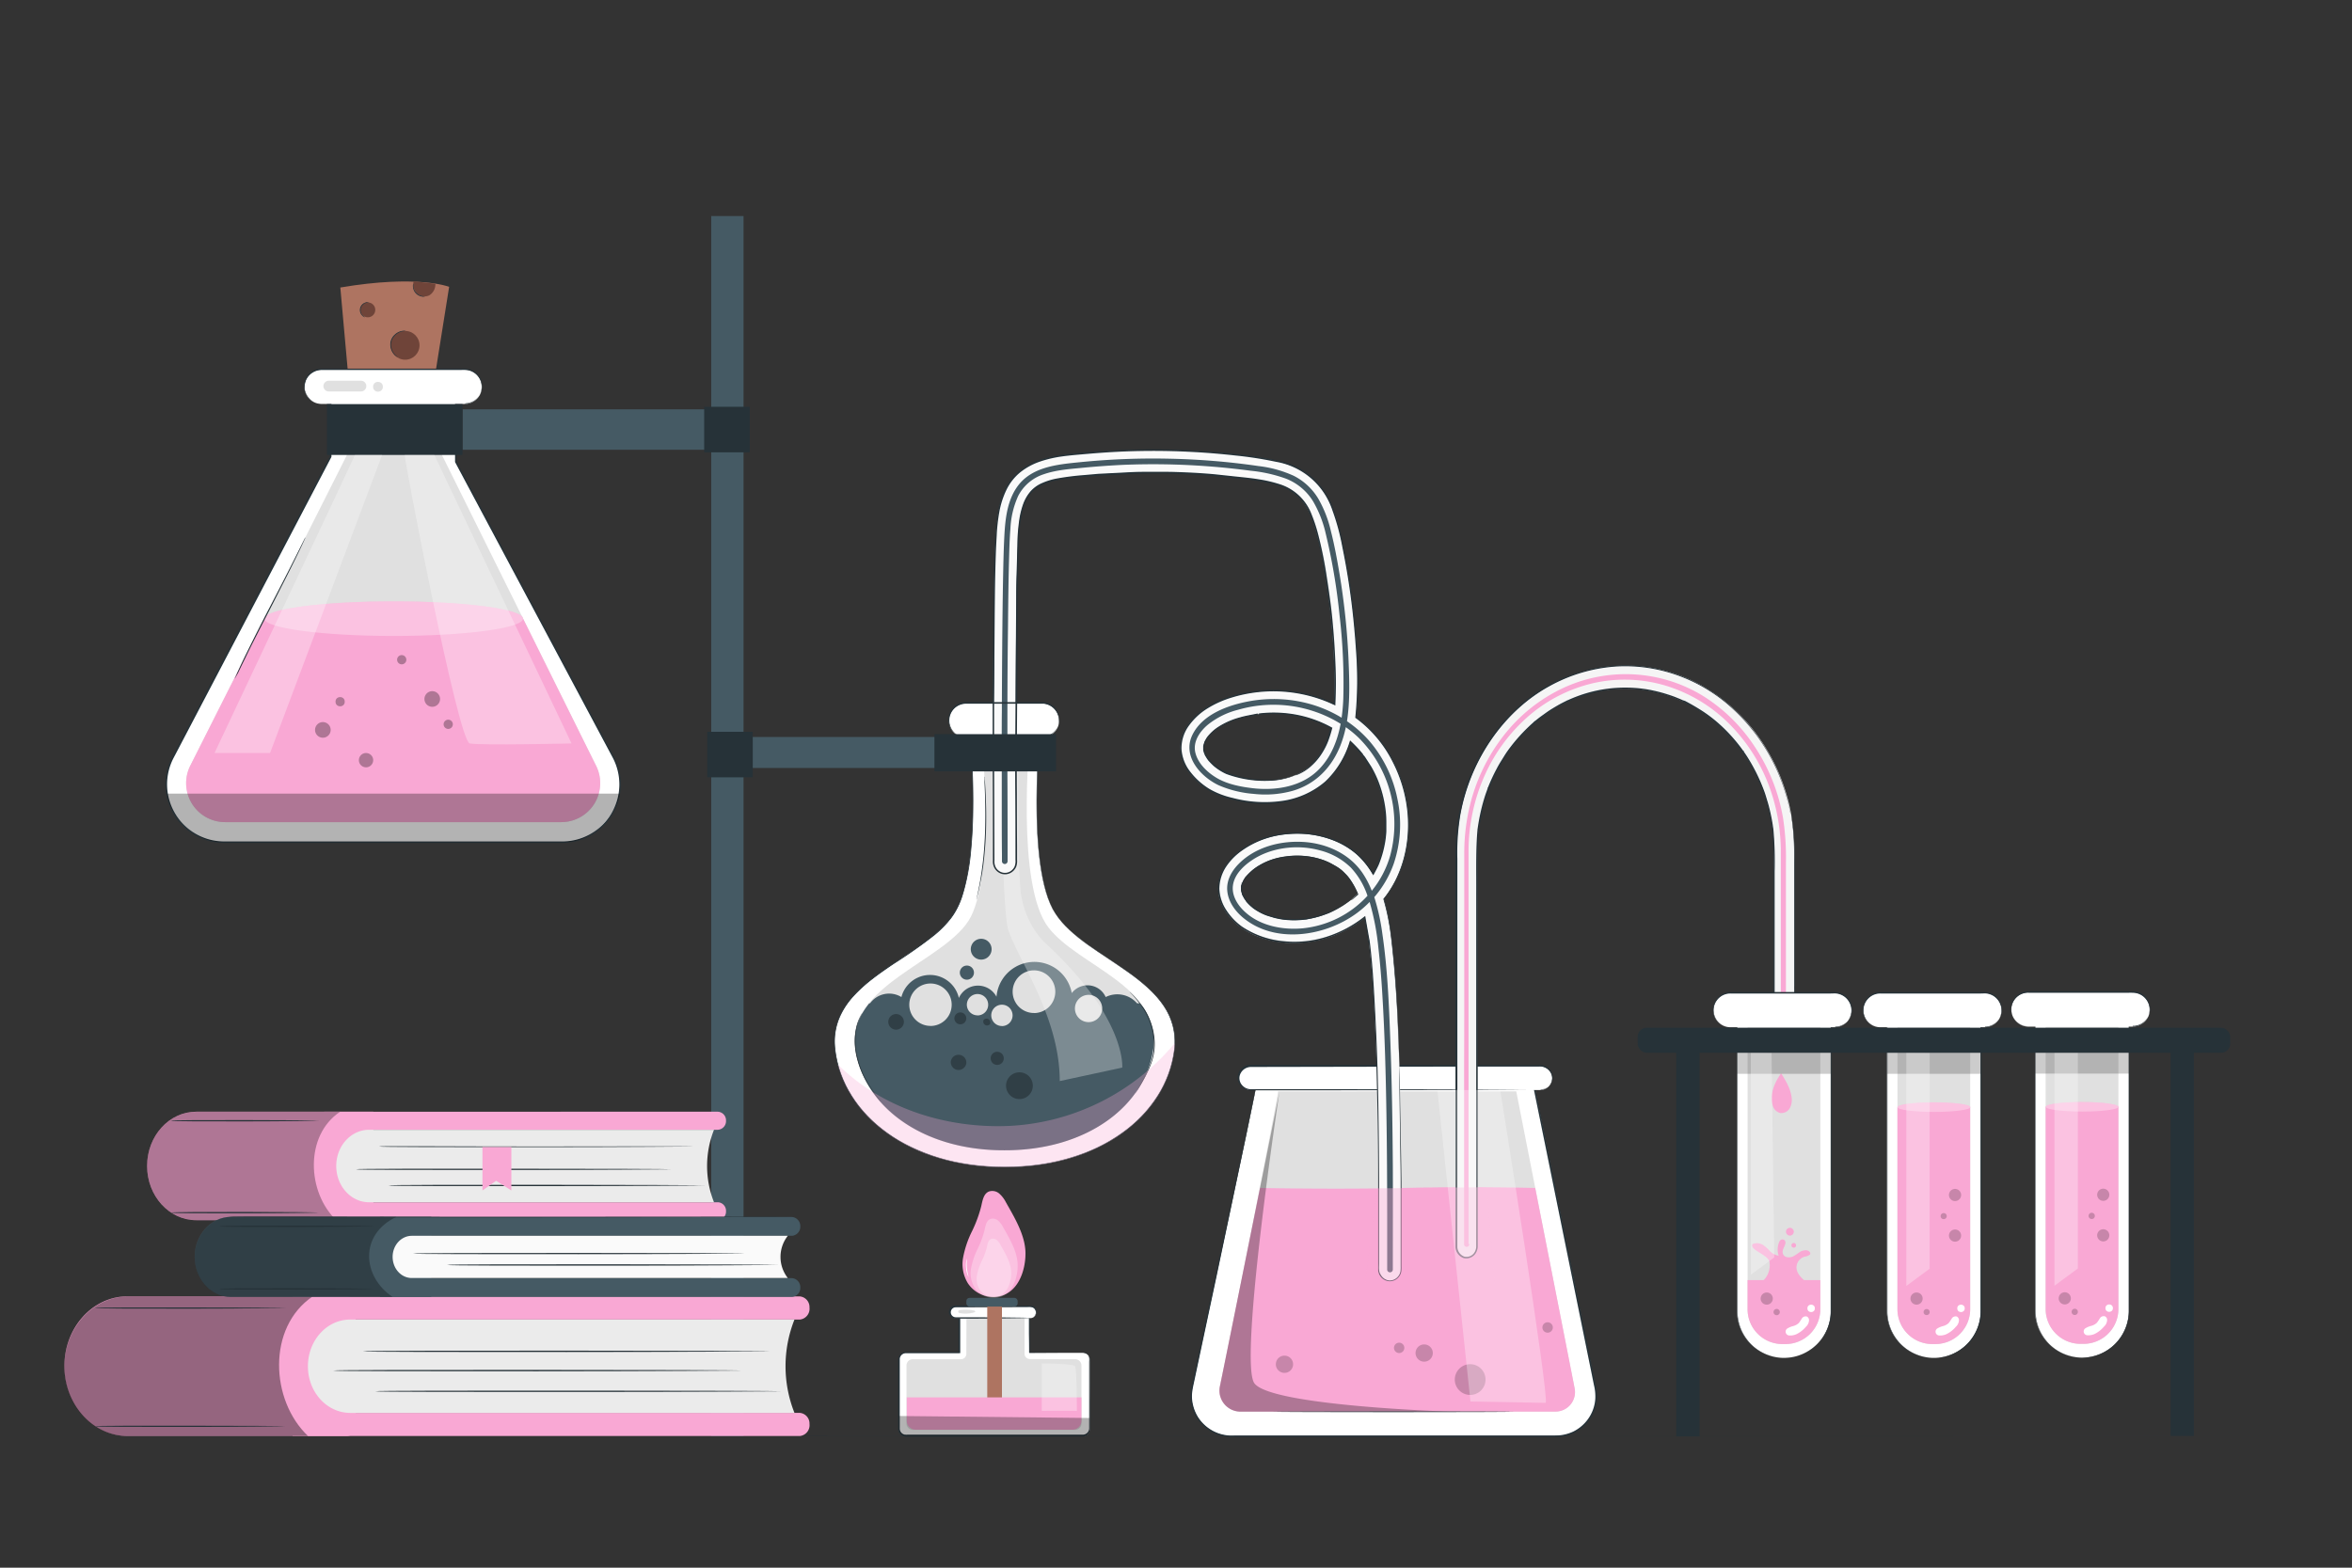 <svg xmlns="http://www.w3.org/2000/svg" viewBox="0 0 750 500"><rect x="0" y="0" width="750" height="500" fill="#333333" stroke="none"/><g id="freepik--Table--inject-83"><path d="M729.43,458s-158.7.06-354.41.06-354.45,0-354.45-.06,158.66,0,354.45,0S729.43,458,729.43,458Z" style="fill:#263238"></path></g><g id="freepik--tubes-and-flasks--inject-83"><path d="M400.86,345c0,.7-5.68,27.51-11.5,54.83-3.34,15.68-6.74,31.53-9.13,42.72A12.77,12.77,0,0,0,392.72,458H496.3a12.78,12.78,0,0,0,12.53-15.32L489,345Z" style="fill:#fff"></path><path d="M400.86,345l1.56,0,4.61,0,17.69-.06,64.24-.11h.17l0,.17c3.6,17.61,7.65,37.48,12,58.95,2.19,10.74,4.46,21.88,6.79,33.33.29,1.43.58,2.87.88,4.31a16.11,16.11,0,0,1,.45,4.45,13,13,0,0,1-3.56,8.19,13.51,13.51,0,0,1-3.67,2.73,13.91,13.91,0,0,1-4.43,1.27c-1.55.13-3,.05-4.58.07h-4.58l-84.95,0h-9.67a13.56,13.56,0,0,1-9-2.64,13.73,13.73,0,0,1-3.16-3.43,13.39,13.39,0,0,1-1.72-4.25,12.45,12.45,0,0,1-.14-4.51c.22-1.5.59-2.89.88-4.32,2.43-11.35,4.71-21.93,6.78-31.58,4.13-19.3,7.48-34.92,9.79-45.73,1.15-5.39,2-9.58,2.64-12.44l.9-4.34s0,.38-.17,1.12l-.62,3.25c-.59,2.85-1.44,7.05-2.55,12.45-2.27,10.82-5.57,26.45-9.63,45.77-2.06,9.66-4.31,20.23-6.72,31.59-.28,1.42-.66,2.86-.86,4.29a11.59,11.59,0,0,0,.14,4.35,12.88,12.88,0,0,0,1.66,4.11,12.79,12.79,0,0,0,11.76,5.84h9.67l84.95,0h4.58c1.52,0,3.07.05,4.53-.07a13.31,13.31,0,0,0,4.25-1.22,12.78,12.78,0,0,0,3.52-2.62,12.5,12.5,0,0,0,3.42-7.86,15.12,15.12,0,0,0-.44-4.32l-.87-4.31c-2.33-11.45-4.59-22.59-6.77-33.33-4.36-21.47-8.39-41.36-12-59l.21.17-64.11-.11-17.73-.05-4.66,0Z" style="fill:#263238"></path><path d="M108.52,91.7l3.68,40.94h24.46l6.56-41.16S133.22,87.51,108.52,91.7Z" style="fill:#ae7461"></path><path d="M131.9,89.72a4.12,4.12,0,0,0,1.21,4,3.55,3.55,0,0,0,3.81.46,4.13,4.13,0,0,0,1.91-3.69Z" style="fill:#6f4439"></path><circle cx="117.29" cy="98.83" r="2.38" style="fill:#6f4439"></circle><circle cx="129.19" cy="110.14" r="4.59" style="fill:#6f4439"></circle><path d="M129.34,105.57a6.1,6.1,0,0,0-1.68.32,4.9,4.9,0,0,0-1.57,1,4.43,4.43,0,0,0-1.19,1.88,4.24,4.24,0,0,0-.05,2.23,4.75,4.75,0,0,0,.75,1.68,7.57,7.57,0,0,0,1.22,1.21,1.69,1.69,0,0,1-.42-.22,4.34,4.34,0,0,1-.94-.89,4.66,4.66,0,0,1-.84-1.73,4.48,4.48,0,0,1,0-2.35,4.34,4.34,0,0,1,1.28-2,4.57,4.57,0,0,1,1.66-1,4.2,4.2,0,0,1,1.27-.22A1.18,1.18,0,0,1,129.34,105.57Z" style="fill:#263238"></path><path d="M117.65,96.42a6,6,0,0,0-1,.21,2.42,2.42,0,0,0-1,3.93,6,6,0,0,0,.77.65,1.6,1.6,0,0,1-.9-.53,2.51,2.51,0,0,1,1.06-4.21A1.57,1.57,0,0,1,117.65,96.42Z" style="fill:#263238"></path><path d="M135.51,94.59a1.94,1.94,0,0,1-.95,0,3.4,3.4,0,0,1-2-1.07,3.48,3.48,0,0,1-.88-2.11,2,2,0,0,1,.13-.94c.05,0,0,.36.05.93a3.48,3.48,0,0,0,2.76,3C135.14,94.58,135.5,94.55,135.51,94.59Z" style="fill:#263238"></path><rect x="147.49" y="130.55" width="82.7" height="12.9" style="fill:#455a64"></rect><path d="M105.45,126V145.6l-50.33,96a18.45,18.45,0,0,0,16.34,27h107.8a18.45,18.45,0,0,0,16.28-27.14l-50.22-94.17V126Z" style="fill:#fff"></path><path d="M179.26,268.84H71.46a18.69,18.69,0,0,1-16.55-27.37l50.3-95.93V125.78h40.35v21.45l50.2,94.12a18.7,18.7,0,0,1-16.5,27.49ZM105.69,126.26v19.4l0,.05-50.33,96a18.22,18.22,0,0,0,16.13,26.67h107.8a18.21,18.21,0,0,0,16.07-26.78l-50.25-94.23V126.26Z" style="fill:#263238"></path><path d="M110.81,137l-.18,8.11L60.78,244a12.43,12.43,0,0,0,11,18.21H178.94a12.43,12.43,0,0,0,11-18.28l-49-98.79-.26-8.11Z" style="fill:#e0e0e0"></path><path d="M189.91,243.9l-23.12-46.59H84.3L60.78,244a12.43,12.43,0,0,0,11,18.21H178.94A12.43,12.43,0,0,0,189.91,243.9Z" style="fill:#F9A8D4"></path><path d="M148.19,128.84H102.54a5.48,5.48,0,0,1-5.48-5.48h0a5.47,5.47,0,0,1,5.48-5.47h45.65a5.47,5.47,0,0,1,5.47,5.47h0A5.47,5.47,0,0,1,148.19,128.84Z" style="fill:#fff"></path><path d="M148.19,128.84a9.66,9.66,0,0,0,1.26-.18,5.48,5.48,0,0,0,4.06-4.3,5.64,5.64,0,0,0,.06-1.49,5.83,5.83,0,0,0-.38-1.56,5.54,5.54,0,0,0-2.32-2.63,5.37,5.37,0,0,0-1.83-.63A12.7,12.7,0,0,0,147,118l-44.44,0a6.27,6.27,0,0,0-1.56.24,5.77,5.77,0,0,0-1.42.67,5.37,5.37,0,0,0-2,2.37,5.93,5.93,0,0,0-.38,1.49,5.6,5.6,0,0,0,0,1.53A5.33,5.33,0,0,0,98.6,127a5,5,0,0,0,1.15,1,5.59,5.59,0,0,0,1.35.59,11,11,0,0,0,2.93.2h5.77l20,0,13.47,0,3.66,0,1,0h-1l-3.66,0-13.47,0-20,0h-7.25a6.05,6.05,0,0,1-1.52-.21,5.73,5.73,0,0,1-2.61-1.6,5.63,5.63,0,0,1-1.39-2.8,6,6,0,0,1-.06-1.59,6.39,6.39,0,0,1,.4-1.56,6.13,6.13,0,0,1,.84-1.39,6,6,0,0,1,1.21-1.1,6.27,6.27,0,0,1,1.48-.7,6.51,6.51,0,0,1,1.64-.25l44.44,0a14.56,14.56,0,0,1,2.09.08,5.55,5.55,0,0,1,4.25,3.37,5.73,5.73,0,0,1,.31,3.13,5.56,5.56,0,0,1-1.11,2.4,5.41,5.41,0,0,1-3.06,1.93,4.57,4.57,0,0,1-1,.12Z" style="fill:#263238"></path><rect x="104.25" y="128.89" width="43.23" height="16.21" style="fill:#263238"></rect><path d="M166.79,197.31c0,3.05-18.46,5.52-41.24,5.52s-41.25-2.47-41.25-5.52,18.47-5.52,41.25-5.52S166.79,194.26,166.79,197.31Z" style="fill:#F9A8D4"></path><g style="opacity:0.3"><path d="M166.79,197.31c0,3.05-18.46,5.52-41.24,5.52s-41.25-2.47-41.25-5.52,18.47-5.52,41.25-5.52S166.79,194.26,166.79,197.31Z" style="fill:#fff"></path></g><g style="opacity:0.3"><path d="M129.07,145.11c-.46,0,17,91.31,20.72,92s32.46,0,32.46,0l-43.75-92Z" style="fill:#fff"></path></g><g style="opacity:0.3"><path d="M53.23,253.13H197.74c-.74,4.77-7.28,15.2-17.07,15.47H70.53c-8.37,0-16.38-8.13-17.3-15.47Z"></path></g><path d="M97.35,171.44a.67.67,0,0,1,0,.12l-.15.35-.61,1.33c-.53,1.16-1.33,2.82-2.33,4.86-2,4.09-4.85,9.69-8,15.85s-6.06,11.75-8,15.84c-1,2-1.81,3.7-2.35,4.85L75.13,216l-.18.34-.06.11s0,0,0-.12l.15-.35.59-1.34c.52-1.16,1.29-2.83,2.28-4.89,2-4.1,4.79-9.71,8-15.88S92,182.09,94.05,178c1-2,1.83-3.66,2.4-4.82l.65-1.31.18-.34C97.32,171.47,97.34,171.44,97.35,171.44Z" style="fill:#263238"></path><g style="opacity:0.3"><path d="M115,145.11h-1.8c-.72,1.69-44.8,95.06-44.8,95.06H86.12l35.72-95.06Z" style="fill:#fff"></path></g><g style="opacity:0.3"><path d="M105.43,233.06a2.49,2.49,0,1,1-2.22-2.74A2.49,2.49,0,0,1,105.43,233.06Z"></path></g><g style="opacity:0.3"><path d="M140.31,223.2a2.49,2.49,0,1,1-2.21-2.74A2.49,2.49,0,0,1,140.31,223.2Z"></path></g><g style="opacity:0.3"><circle cx="108.46" cy="223.8" r="1.47"></circle></g><g style="opacity:0.3"><path d="M144.4,231a1.47,1.47,0,1,1-1.47-1.46A1.47,1.47,0,0,1,144.4,231Z"></path></g><g style="opacity:0.3"><path d="M129.57,210.4a1.47,1.47,0,1,1-1.47-1.46A1.47,1.47,0,0,1,129.57,210.4Z"></path></g><g style="opacity:0.3"><path d="M119,242.45a2.28,2.28,0,1,1-2.28-2.28A2.28,2.28,0,0,1,119,242.45Z"></path></g><path d="M115.1,124.85H104.84a1.71,1.71,0,0,1-1.71-1.71h0a1.72,1.72,0,0,1,1.71-1.71H115.1a1.71,1.71,0,0,1,1.71,1.71h0A1.7,1.7,0,0,1,115.1,124.85Z" style="fill:#e0e0e0"></path><circle cx="120.53" cy="123.36" r="1.56" style="fill:#e0e0e0"></circle><path d="M407.57,348.1c0,1-13.61,70.84-18.58,94a6.69,6.69,0,0,0,6.54,8.09H496a6.22,6.22,0,0,0,6.1-7.47l-18.6-94.65Z" style="fill:#e0e0e0"></path><path d="M497.31,418.31l4.8,24.44a6.22,6.22,0,0,1-6.1,7.47H395.53a6.69,6.69,0,0,1-6.54-8.09c1.28-6,10.75-53,12.8-63.24,0,0,23.93.51,46,0s41.75,0,41.75,0Z" style="fill:#F9A8D4"></path><g style="opacity:0.3"><path d="M408,348.15l-19,94.08a6.71,6.71,0,0,0,6.58,8h66.9s-57.58-1.79-62.53-9.11S408,348.15,408,348.15Z"></path></g><path d="M482.52,450.27c0,.07-17.11.13-38.22.13s-38.23-.06-38.23-.13,17.11-.13,38.23-.13S482.52,450.2,482.52,450.27Z" style="fill:#263238"></path><g style="opacity:0.2"><path d="M456.89,431.54a2.75,2.75,0,1,1-2.75-2.75A2.75,2.75,0,0,1,456.89,431.54Z"></path></g><g style="opacity:0.2"><path d="M412.34,435.11a2.75,2.75,0,1,1-2.75-2.74A2.75,2.75,0,0,1,412.34,435.11Z"></path></g><g style="opacity:0.2"><path d="M473.7,440a4.9,4.9,0,1,1-4.89-4.9A4.89,4.89,0,0,1,473.7,440Z"></path></g><g style="opacity:0.2"><path d="M447.81,429.89a1.65,1.65,0,1,1-1.65-1.65A1.65,1.65,0,0,1,447.81,429.89Z"></path></g><g style="opacity:0.2"><path d="M495.16,423.38a1.66,1.66,0,1,1-1.66-1.65A1.65,1.65,0,0,1,495.16,423.38Z"></path></g><path d="M491,347.67H399a3.93,3.93,0,0,1-4-3.81h0a3.94,3.94,0,0,1,4-3.82H491a3.94,3.94,0,0,1,4,3.82h0A3.93,3.93,0,0,1,491,347.67Z" style="fill:#fff"></path><path d="M491,347.67a4.54,4.54,0,0,0,2-.57,3.84,3.84,0,0,0,1.66-1.84,3.56,3.56,0,0,0-.27-3.28,4,4,0,0,0-3.66-1.82l-5.23,0-12.75,0L399,340.3a3.75,3.75,0,0,0-3.7,2.82,3.43,3.43,0,0,0,.35,2.39,3.78,3.78,0,0,0,1.82,1.6,4.5,4.5,0,0,0,1.19.29c.4,0,.86,0,1.29,0h27.35l33.19.06,22.38.08,6.08.05,1.58,0c.36,0,.54,0,.54,0l-.54,0-1.58,0-6.08,0-22.38.09-33.19.05-19.6,0H399.9c-.44,0-.85,0-1.33,0a4.83,4.83,0,0,1-1.35-.32,4.24,4.24,0,0,1-2.07-1.83,4,4,0,0,1-.41-2.76,4.28,4.28,0,0,1,4.21-3.22l73.83.07,12.75,0,5.23,0a4.27,4.27,0,0,1,3.83,2,3.73,3.73,0,0,1,.25,3.45,4,4,0,0,1-1.76,1.88,3.91,3.91,0,0,1-1.52.46A3.16,3.16,0,0,1,491,347.67Z" style="fill:#263238"></path><rect x="226.79" y="68.91" width="10.31" height="389.12" style="fill:#455a64"></rect><rect x="224.55" y="129.74" width="14.52" height="14.52" style="fill:#263238"></rect><rect x="237.79" y="235.06" width="66.47" height="9.89" transform="translate(542.06 480) rotate(180)" style="fill:#455a64"></rect><rect x="225.52" y="233.4" width="14.52" height="14.52" transform="translate(465.56 481.32) rotate(180)" style="fill:#263238"></rect><path d="M336.53,291.38c-9.64-14.93-4.6-60.66-4.6-61.59H309.05c0,.93,4.81,46.66-4.84,61.59s-40.74,21.15-37.94,43.55c2.6,20.85,23.82,37.39,54.1,37.31,30.29.08,51.51-16.46,54.11-37.31C377.28,312.53,346.18,306.31,336.53,291.38Z" style="fill:#fff"></path><path d="M336.53,291.38s.22.29.63.86l.34.49.45.55a18,18,0,0,0,1.19,1.37,54.12,54.12,0,0,0,9.24,7.65c2.14,1.49,4.58,3.07,7.22,4.83s5.51,3.7,8.38,6.06a41.3,41.3,0,0,1,4.22,3.9,26.4,26.4,0,0,1,3.72,4.88,20,20,0,0,1,2.37,6,20.69,20.69,0,0,1,.29,6.82,35.82,35.82,0,0,1-4.71,13.8,41.83,41.83,0,0,1-10.54,11.8,53.29,53.29,0,0,1-14.95,8,68.37,68.37,0,0,1-17.64,3.65,80.48,80.48,0,0,1-18.92-.74,62.28,62.28,0,0,1-18.77-6.07,48.42,48.42,0,0,1-8.51-5.56,42.41,42.41,0,0,1-7.2-7.4l-.78-1-.73-1.09-.36-.54-.34-.57-.67-1.13-.61-1.16c-.21-.38-.41-.78-.59-1.18l-.55-1.2-.48-1.23-.25-.61-.21-.63-.41-1.26c-.22-.86-.5-1.7-.66-2.58a31.17,31.17,0,0,1-.72-5.29,19.78,19.78,0,0,1,1.52-8.3,24.34,24.34,0,0,1,4.57-7,47.37,47.37,0,0,1,6.14-5.56c2.17-1.68,4.42-3.23,6.67-4.73A154.55,154.55,0,0,0,297.93,298a32.48,32.48,0,0,0,5.41-5.59,23.7,23.7,0,0,0,3.37-6.84,69.81,69.81,0,0,0,2.76-14.67c.45-4.88.63-9.68.66-14.37.05-9.38-.46-18.32-1.18-26.75v-.1H332v.09c-1.78,19.24-1.69,34.94-.24,45.64.36,2.68.82,5,1.29,7.05.28,1,.49,1.94.78,2.77.13.42.26.81.38,1.19s.28.72.4,1.05c.24.68.52,1.24.74,1.73.12.24.22.46.32.67l.3.53c.36.63.54,1,.54,1l-.56-.95c-.09-.15-.2-.33-.31-.53l-.32-.67a18.62,18.62,0,0,1-.75-1.72l-.42-1.05c-.12-.38-.25-.77-.38-1.19-.3-.83-.51-1.77-.79-2.77-.49-2-.95-4.38-1.32-7.05-1.48-10.71-1.6-26.44.16-45.66l.09.09H309.05l.1-.1c.73,8.4,1.25,17.37,1.2,26.75,0,4.7-.2,9.5-.65,14.39a69.86,69.86,0,0,1-2.76,14.72,24.07,24.07,0,0,1-3.41,6.91,32.6,32.6,0,0,1-5.44,5.64A153.83,153.83,0,0,1,285,307.44c-2.24,1.51-4.48,3.05-6.65,4.73a47.52,47.52,0,0,0-6.1,5.52,24.2,24.2,0,0,0-4.53,6.93,19.58,19.58,0,0,0-1.5,8.19,30.83,30.83,0,0,0,.71,5.25c.16.87.44,1.71.66,2.56l.41,1.25.21.62.24.61.48,1.22.55,1.19a12.89,12.89,0,0,0,.58,1.18l.61,1.15.67,1.12.33.56.36.54.72,1.08.78,1.05a42.25,42.25,0,0,0,7.15,7.36,48.31,48.31,0,0,0,8.47,5.53,62.44,62.44,0,0,0,18.69,6.06,80.6,80.6,0,0,0,18.87.74,67.81,67.81,0,0,0,17.58-3.63,53,53,0,0,0,14.9-8,41.89,41.89,0,0,0,10.5-11.74,35.63,35.63,0,0,0,4.71-13.72,20.66,20.66,0,0,0-.28-6.77,20.32,20.32,0,0,0-2.34-6,26.94,26.94,0,0,0-3.69-4.85,43.65,43.65,0,0,0-4.21-3.91c-2.86-2.36-5.73-4.28-8.36-6.06s-5.07-3.36-7.21-4.85a53.66,53.66,0,0,1-9.22-7.69c-.47-.5-.85-1-1.18-1.38-.16-.21-.31-.39-.45-.56l-.33-.49C336.73,291.68,336.53,291.38,336.53,291.38Z" style="fill:#263238"></path><path d="M332.25,235.27H308.06a5.48,5.48,0,0,1-5.48-5.48h0a5.47,5.47,0,0,1,5.48-5.47h24.19a5.47,5.47,0,0,1,5.48,5.47h0A5.48,5.48,0,0,1,332.25,235.27Z" style="fill:#fff"></path><path d="M334.35,295.85c-10.48-13.47-6-59.76-6-60.58H312.54c1,0,4.76,45.32-3.72,58.44s-38.66,20.73-36.2,40.41c2.29,18.32,20.93,32.85,47.54,32.77,26.6.08,45.24-14.45,47.54-32.77C370.16,314.44,343.94,308.18,334.35,295.85Z" style="fill:#e0e0e0"></path><path d="M363.44,320h-.86a8.33,8.33,0,0,0-10-2,6.35,6.35,0,0,0-10.82-1.27,12.12,12.12,0,0,0-24,1.17,6.69,6.69,0,0,0-12,.39,9.43,9.43,0,0,0-18.32-.29,7.52,7.52,0,0,0-10,2h-.26c-3.25,4-5.12,8.58-4.44,14.1,2.3,18.32,20.94,32.85,47.54,32.77,26.61.08,45.25-14.45,47.54-32.77C368.51,329.3,366.49,323.08,363.44,320Zm-66.73,7.2a6.76,6.76,0,1,1,6.76-6.76A6.75,6.75,0,0,1,296.71,327.22Zm15-3.36a3.4,3.4,0,1,1,3.4-3.4A3.4,3.4,0,0,1,311.72,323.86Zm7.78,3.4a3.4,3.4,0,1,1,3.4-3.4A3.4,3.4,0,0,1,319.5,327.26Zm10.23-4.15a6.8,6.8,0,1,1,6.79-6.8A6.8,6.8,0,0,1,329.73,323.11ZM347.12,326a4.35,4.35,0,1,1,4.35-4.35A4.35,4.35,0,0,1,347.12,326Z" style="fill:#455a64"></path><g style="opacity:0.3"><path d="M308.14,339.1a2.49,2.49,0,0,1-4.95-.53,2.49,2.49,0,0,1,4.95.53Z"></path></g><g style="opacity:0.3"><path d="M308.12,325a1.9,1.9,0,1,1-1.69-2.09A1.89,1.89,0,0,1,308.12,325Z"></path></g><g style="opacity:0.3"><path d="M315.67,326.66a1.22,1.22,0,0,1-2-1.36,1.22,1.22,0,0,1,2,1.36Z"></path></g><g style="opacity:0.3"><path d="M288.21,326.24a2.49,2.49,0,0,1-4.95-.53,2.49,2.49,0,1,1,4.95.53Z"></path></g><g style="opacity:0.3"><path d="M329.32,346.73a4.27,4.27,0,1,1-3.79-4.7A4.26,4.26,0,0,1,329.32,346.73Z"></path></g><g style="opacity:0.3"><circle cx="317.99" cy="337.55" r="2.1"></circle></g><g style="opacity:0.3"><path d="M324.8,271.17l-.17-35.83-5.66-.07s.47,55.67,2.62,61.58c3.84,10.54,16.33,28,16.34,47.95l19.93-4.3s1.46-16-25.13-40.26a3.7,3.7,0,0,1-.36-.4,28.23,28.23,0,0,1-7-16.65C325.12,279.52,324.86,275.2,324.8,271.17Z" style="fill:#fff"></path></g><circle cx="308.32" cy="310.21" r="2.26" style="fill:#455a64"></circle><path d="M316.2,302.74a3.32,3.32,0,1,1-3.32-3.32A3.32,3.32,0,0,1,316.2,302.74Z" style="fill:#455a64"></path><path d="M281,351.46s-.08-.07-.22-.23l-.58-.7c-.49-.61-1.21-1.5-2-2.64a32.8,32.8,0,0,1-2.61-4.21A28.35,28.35,0,0,1,273.4,338a21.29,21.29,0,0,1-.22-10.92A14.73,14.73,0,0,1,274.4,324a7,7,0,0,1,.46-.79l.17-.26s-.2.39-.55,1.09a15.6,15.6,0,0,0-1.12,3.11,21.57,21.57,0,0,0,.29,10.82,29,29,0,0,0,2.1,5.63,35.79,35.79,0,0,0,2.55,4.21c.81,1.15,1.5,2,2,2.68l.54.73A1.61,1.61,0,0,1,281,351.46Z" style="fill:#263238"></path><path d="M313.92,247.63a1.73,1.73,0,0,1,.05.4c0,.28.06.66.1,1.14.07,1,.16,2.44.24,4.23.16,3.57.28,8.51,0,14-.14,2.73-.38,5.32-.65,7.66s-.62,4.46-1,6.21c-.15.88-.34,1.67-.48,2.36s-.29,1.29-.42,1.78-.22.83-.29,1.11a1.89,1.89,0,0,1-.12.38,2.69,2.69,0,0,1,.07-.39c.06-.28.14-.66.25-1.13s.24-1.08.37-1.78.31-1.48.45-2.36c.32-1.76.63-3.86.91-6.2s.49-4.93.63-7.65c.27-5.44.18-10.38.06-14-.05-1.78-.12-3.22-.16-4.22,0-.48,0-.87-.05-1.15Z" style="fill:#263238"></path><path d="M362.12,348.72a2.08,2.08,0,0,1,.16-.33l.51-.91c.44-.8,1.1-1.94,1.86-3.38a36.29,36.29,0,0,0,2.33-5.19,18,18,0,0,0,.92-6.85,21.35,21.35,0,0,0-.51-3.56,22.63,22.63,0,0,0-1-3.2,24.48,24.48,0,0,0-2.79-4.94,31.66,31.66,0,0,0-2.45-3c-.31-.34-.57-.58-.73-.75a1.88,1.88,0,0,1-.24-.28l.28.24c.17.16.44.4.76.72a28.31,28.31,0,0,1,2.52,2.93,22.13,22.13,0,0,1,3.93,8.18,21,21,0,0,1,.52,3.6,17.66,17.66,0,0,1-1,6.94,34.38,34.38,0,0,1-2.38,5.21c-.79,1.43-1.47,2.55-1.93,3.34-.23.37-.42.66-.55.89A1.54,1.54,0,0,1,362.12,348.72Z" style="fill:#263238"></path><path d="M571.19,259.83a61.13,61.13,0,0,0-9.59-23.58,56.48,56.48,0,0,0-17.92-17A49.47,49.47,0,0,0,496,217.67,53.9,53.9,0,0,0,477.5,233a62,62,0,0,0-11.16,23.22,68.15,68.15,0,0,0-1.84,16.12V397.5c0,1.89,1.5,3.69,3.27,3.6a3.5,3.5,0,0,0,3.27-3.6V271.66q0-2.93.27-5.83c.05-.49.12-1,.16-1.49,0,.05,0,.08,0,.11s0-.09,0-.14c0-.33.09-.66.14-1q.22-1.53.54-3a57.68,57.68,0,0,1,1.59-6.11c.31-1,.67-2,1-2.93v0c.11-.25.21-.51.32-.77q.28-.7.6-1.41a57.61,57.61,0,0,1,2.76-5.43c.51-.88,1-1.73,1.58-2.57.25-.39.51-.77.77-1.15l.06-.09,0,0,.47-.66a54.23,54.23,0,0,1,7.89-8.59l.07-.06,0,0,.52-.43q.57-.47,1.14-.9c.77-.6,1.55-1.17,2.35-1.71a47.43,47.43,0,0,1,5-3c.42-.22.85-.44,1.29-.65.11-.05.76-.38.31-.15s.29-.13.42-.19c.89-.39,1.78-.76,2.68-1.09a48.18,48.18,0,0,1,5.57-1.69c1-.22,1.91-.42,2.88-.58.18,0,.36,0,.54-.09l.16,0,1.59-.19a46.15,46.15,0,0,1,5.76-.21c1,0,1.92.08,2.88.16.49,0,1,.09,1.48.15l.68.09.15,0a53.24,53.24,0,0,1,5.7,1.27,46.76,46.76,0,0,1,5.46,2l.62.27.3.13a.45.45,0,0,0,.21,0c.32.15.64.37.91.51.86.43,1.71.9,2.54,1.39a46.6,46.6,0,0,1,4.83,3.22l1.06.82.53.42.54.46.16.14.51.45,1.16,1.07a56.45,56.45,0,0,1,4,4.22c.63.76,1.25,1.53,1.85,2.32.3.4.58.81.88,1.21l0,0,.45.66A59.89,59.89,0,0,1,562,251.33l0,0,.24.67c.19.53.37,1.06.55,1.59q.49,1.49.9,3a62,62,0,0,1,1.34,6.22c.08.49.15,1,.22,1.47,0,.05,0,.1,0,.14v-.11c0,.33.07.66.11,1q.17,1.64.24,3.27c.06,1.07.08,2.15.08,3.23V317c0,1.89,1.5,3.69,3.27,3.6a3.5,3.5,0,0,0,3.27-3.6V274.82A84.5,84.5,0,0,0,571.19,259.83Zm-96.54-8.27a1.48,1.48,0,0,1,.1-.27C474.71,251.41,474.65,251.56,474.65,251.56Zm14.69-21.13a1.55,1.55,0,0,1,.25-.21Zm66.42,9.17a1.91,1.91,0,0,1,.15.21Z" style="fill:#f5f5f5"></path><path d="M571.19,259.83a61.13,61.13,0,0,0-9.59-23.58,56.48,56.48,0,0,0-17.92-17A49.47,49.47,0,0,0,496,217.67,53.9,53.9,0,0,0,477.5,233a62,62,0,0,0-11.16,23.22,68.15,68.15,0,0,0-1.84,16.12V397.5c0,1.89,1.5,3.69,3.27,3.6a3.5,3.5,0,0,0,3.27-3.6V271.66q0-2.93.27-5.83c.05-.49.12-1,.16-1.49,0,.05,0,.08,0,.11s0-.09,0-.14c0-.33.09-.66.14-1q.22-1.53.54-3a57.68,57.68,0,0,1,1.59-6.11c.31-1,.67-2,1-2.93v0c.11-.25.21-.51.32-.77q.28-.7.6-1.41a57.61,57.61,0,0,1,2.76-5.43c.51-.88,1-1.73,1.58-2.57.25-.39.51-.77.77-1.15l.06-.09,0,0,.47-.66a54.23,54.23,0,0,1,7.89-8.59l.07-.06,0,0,.52-.43q.57-.47,1.14-.9c.77-.6,1.55-1.17,2.35-1.71a47.43,47.43,0,0,1,5-3c.42-.22.85-.44,1.29-.65.11-.05.76-.38.31-.15s.29-.13.42-.19c.89-.39,1.78-.76,2.68-1.09a48.18,48.18,0,0,1,5.57-1.69c1-.22,1.91-.42,2.88-.58.18,0,.36,0,.54-.09l.16,0,1.59-.19a46.15,46.15,0,0,1,5.76-.21c1,0,1.92.08,2.88.16.49,0,1,.09,1.48.15l.68.09.15,0a53.24,53.24,0,0,1,5.7,1.27,46.76,46.76,0,0,1,5.46,2l.62.27.3.13a.45.45,0,0,0,.21,0c.32.15.64.37.91.51.86.43,1.71.9,2.54,1.39a46.6,46.6,0,0,1,4.83,3.22l1.06.82.53.42.54.46.16.14.51.45,1.16,1.07a56.45,56.45,0,0,1,4,4.22c.63.76,1.25,1.53,1.85,2.32.3.4.58.81.88,1.21l0,0,.45.66A59.89,59.89,0,0,1,562,251.33l0,0,.24.67c.19.53.37,1.06.55,1.59q.49,1.49.9,3a62,62,0,0,1,1.34,6.22c.08.49.15,1,.22,1.47,0,.05,0,.1,0,.14v-.11c0,.33.07.66.11,1q.17,1.64.24,3.27c.06,1.07.08,2.15.08,3.23V317c0,1.89,1.5,3.69,3.27,3.6a3.5,3.5,0,0,0,3.27-3.6V274.82A84.5,84.5,0,0,0,571.19,259.83Zm-96.54-8.27a1.48,1.48,0,0,1,.1-.27C474.71,251.41,474.65,251.56,474.65,251.56Zm14.69-21.13a1.55,1.55,0,0,1,.25-.21Zm66.42,9.17a1.91,1.91,0,0,1,.15.21Z" style="fill:none"></path><path d="M555.76,239.6a.26.26,0,0,1,.36.06l-.43.28h0v-.06a.42.42,0,0,1,.1-.27.2.2,0,0,1,.18-.06l.1,0,.05,0,0,0h0l-.43.29A.25.25,0,0,1,555.76,239.6Z" style="fill:#263238"></path><path d="M489.34,230.43s0-.1,0-.09a.21.21,0,0,1,0-.11.49.49,0,0,1,0-.11l0-.05,0,0v0h0s0,0-.05.06l.09.36.21,0,.05,0c0,.05,0-.13-.13-.14a.42.42,0,0,0-.25.12s-.07.08-.1,0,.09-.37.23-.44l0,0,.21,0,.09.36-.05.06h0l0,0-.06,0-.12,0a.18.18,0,0,1-.1,0C489.32,230.53,489.3,230.44,489.34,230.43Z" style="fill:#263238"></path><path d="M474.65,251.56a.28.28,0,0,1-.14-.36l.48.2h0v0l0,0-.08.05a.46.46,0,0,1-.21,0,.18.18,0,0,1-.15-.12.25.25,0,0,1,0-.12.2.2,0,0,1,0-.07v-.05h0l.48.21A.28.28,0,0,1,474.65,251.56Z" style="fill:#263238"></path><path d="M571.19,259.83s.15.71.36,2.1.46,3.49.62,6.24.18,6.16.18,10.18,0,8.65,0,13.87,0,11,0,17.36c0,1.59,0,3.21,0,4.86V317a4,4,0,0,1-.83,2.46,3.54,3.54,0,0,1-2.31,1.3,3,3,0,0,1-2.52-.91,4.05,4.05,0,0,1-1.16-2.5c0-.93,0-1.83,0-2.76,0-7.4,0-15.31,0-23.69q0-6.28,0-12.92a117.37,117.37,0,0,0-.44-13.57l.39,0v.11l-.39,0a58,58,0,0,0-1.08-5.84c-.23-1-.48-2-.78-2.93s-.57-2-.93-2.93a56.59,56.59,0,0,0-5.57-11.32,51.69,51.69,0,0,0-8.53-10,46.49,46.49,0,0,0-5.34-4.16c-1.88-1.29-3.94-2.34-6-3.45l.12,0a1.36,1.36,0,0,1-.29-.06l-.19-.08-.35-.15-.7-.31-1.41-.57c-1-.36-1.92-.7-2.9-1a48.27,48.27,0,0,0-6-1.43,45.3,45.3,0,0,0-12.64-.13,45.85,45.85,0,0,0-12.44,3.66l-.1,0,0,0h-.05c-.07,0,.12,0-.17,0-.09-.88,0-.25,0-.45h0l.05,0,.09-.05.09,0h0c0,.18-.15-.36,0,.44h.16l-.05,0-.19.09-.74.37-1.47.76c-1,.53-1.92,1.1-2.86,1.69s-1.84,1.25-2.74,1.91-1.79,1.34-2.66,2.06h0a53.66,53.66,0,0,0-8.35,9.22c-.61.86-1.19,1.78-1.74,2.71s-1.13,1.85-1.64,2.81a60.4,60.4,0,0,0-2.76,6v0c-.34,1-.7,2-1.06,3.08s-.64,2.13-.92,3.24a67.93,67.93,0,0,0-1.31,6.82l-.5-.05v-.11l.5,0c-.63,6.76-.37,13.69-.43,20.7s0,14.13,0,21.33V397.2a4.3,4.3,0,0,1-.49,2.23,3.56,3.56,0,0,1-4,1.82,3.93,3.93,0,0,1-2.6-3.52c0-1.45,0-2.89,0-4.33v-8.58c0-22.76,0-44.72,0-65.64q0-15.69,0-30.57,0-7.44,0-14.65a73.77,73.77,0,0,1,1.09-14.16c3.35-18.42,14.71-33.71,28.67-41.29a51.24,51.24,0,0,1,21.57-6.28,49.81,49.81,0,0,1,19.83,3,51.24,51.24,0,0,1,15.14,8.72,58.46,58.46,0,0,1,10,10.75,59.8,59.8,0,0,1,9,18.22c.66,2.24,1,4,1.29,5.14s.32,1.78.32,1.78l-.38-1.77c-.26-1.16-.66-2.89-1.33-5.12a60.37,60.37,0,0,0-9-18.13,59.17,59.17,0,0,0-10-10.68,51.17,51.17,0,0,0-15.09-8.63,49.48,49.48,0,0,0-19.71-2.94,50.94,50.94,0,0,0-21.41,6.27c-13.84,7.54-25.12,22.75-28.43,41A73.55,73.55,0,0,0,464.72,274q0,7.21,0,14.65,0,14.86,0,30.57c0,20.92,0,42.88,0,65.64v8.58c0,1.43,0,2.86,0,4.3a3.39,3.39,0,0,0,2.23,3.05,3,3,0,0,0,3.36-1.57,3.79,3.79,0,0,0,.42-2V285.06c.06-7-.2-13.94.44-20.74l.5,0v.11l-.5-.05a66.58,66.58,0,0,1,1.33-6.89c.28-1.11.59-2.2.92-3.26s.73-2.09,1.07-3.09h0a58.73,58.73,0,0,1,2.79-6c.51-1,1.07-1.92,1.65-2.84s1.13-1.85,1.76-2.74a54.88,54.88,0,0,1,8.41-9.28h0c.86-.72,1.75-1.43,2.67-2.08s1.82-1.33,2.77-1.92,1.92-1.17,2.9-1.71c.48-.27,1-.52,1.48-.77l.74-.37.19-.09.05,0h0l.18,0c.21.79,0,.26,0,.44h0l-.1.05-.09,0,0,0h0c-.05-.12.09.28-.11-.27-.1-.06-.11-.24-.1-.16h0l0,0,.1,0a43.64,43.64,0,0,1,25.36-3.55,47.77,47.77,0,0,1,6.09,1.45c1,.31,2,.64,2.93,1l1.43.58.7.3.35.16.16.07H537s0,.11,0,.16l.1-.13a68.34,68.34,0,0,1,6,3.5,44.42,44.42,0,0,1,5.39,4.2,51.53,51.53,0,0,1,8.59,10.1,57.28,57.28,0,0,1,5.61,11.42c.36,1,.62,2,.92,2.95s.56,2,.79,2.94a58.93,58.93,0,0,1,1.08,5.89l-.39,0v-.11l.39,0a115.81,115.81,0,0,1,.42,13.6q0,6.63,0,12.92c0,8.38,0,16.29,0,23.69,0,.92,0,1.85,0,2.73a3.8,3.8,0,0,0,1.07,2.31,2.67,2.67,0,0,0,2.27.84,3.23,3.23,0,0,0,2.12-1.19c1.13-1.32.68-3.17.78-4.79v-4.86c0-6.34,0-12.14,0-17.36s0-9.85,0-13.87,0-7.43-.13-10.18-.37-4.83-.56-6.23c-.1-.69-.17-1.22-.23-1.58S571.19,259.83,571.19,259.83Z" style="fill:#263238"></path><path d="M468.29,396.77c0-1.17,0-2.34,0-3.51q0-4.77,0-9.55,0-7,0-14,0-8.52,0-17.05l0-18.56,0-18.54q0-8.49,0-17,0-7,0-14c0-3.16,0-6.33,0-9.49,0-1.24,0-2.47,0-3.71a59.27,59.27,0,0,1,5.33-24.46,54.31,54.31,0,0,1,14.17-18.82,48.08,48.08,0,0,1,20.47-10.24,45.6,45.6,0,0,1,23.1.91,48.6,48.6,0,0,1,19.59,11.66,55.51,55.51,0,0,1,13,19.85,60.24,60.24,0,0,1,3.91,21.57V317a.82.82,0,1,0,1.63,0V274.93a82.49,82.49,0,0,0-.91-14,59.22,59.22,0,0,0-9.18-23A53.61,53.61,0,0,0,542.8,221.8a47.29,47.29,0,0,0-44.93-2.09,52,52,0,0,0-18.13,14.57,58.7,58.7,0,0,0-10.82,21.81,64.46,64.46,0,0,0-2,16.15c0,2.06,0,4.13,0,6.19l0,11.7q0,7.88,0,15.75,0,9,0,18.07l-.05,18.92q0,9.11,0,18.21,0,8,0,15.94,0,6.06,0,12.12l0,6.76v.87a.82.82,0,1,0,1.63,0Z" style="fill:#F9A8D4"></path><g style="opacity:0.3"><path d="M320.37,372.24c30.29.08,51.51-16.46,54.11-37.31.08-.58.12-1.14.15-1.7l-.06-.49a73.33,73.33,0,0,1-52.32,26.34c-20.08,1-40.87-5.42-55.1-19.61h0C272.06,358.13,292.33,372.31,320.37,372.24Z" style="fill:#F9A8D4"></path></g><path d="M663.94,433h0a15,15,0,0,1-15-15V322.72h29.93v95.34A15,15,0,0,1,663.94,433Z" style="fill:#fff"></path><path d="M663.94,433l.6,0,.74,0c.29,0,.62-.09,1-.14a15,15,0,0,0,6.22-2.54,14.59,14.59,0,0,0,3.47-3.43,15,15,0,0,0,2.43-5.27,14.63,14.63,0,0,0,.41-3.22c0-1.13,0-2.29,0-3.49,0-2.4,0-4.94,0-7.6,0-21.35,0-51.06,0-84.53l.13.12H649l.12-.12c0,33.48,0,63.19,0,84.53,0,2.67,0,5.21,0,7.6,0,1.2,0,2.37,0,3.49a15.17,15.17,0,0,0,.41,3.22,14.65,14.65,0,0,0,2.44,5.27,14.46,14.46,0,0,0,3.47,3.44,15,15,0,0,0,6.22,2.53c.38.05.71.13,1,.14l.73,0,.6,0h-.6l-.74,0c-.29,0-.63-.08-1-.12a14.86,14.86,0,0,1-6.26-2.51,14.58,14.58,0,0,1-3.51-3.44,15.05,15.05,0,0,1-2.9-8.56c0-1.13,0-2.29,0-3.49,0-2.39,0-4.93,0-7.6,0-21.34,0-51.05,0-84.53v-.13H679v.13c0,33.47,0,63.18,0,84.53,0,2.66,0,5.2,0,7.6,0,1.2,0,2.36,0,3.49a14.82,14.82,0,0,1-.42,3.25,15,15,0,0,1-2.47,5.31,14.89,14.89,0,0,1-9.78,6c-.38,0-.71.12-1,.12l-.74,0Z" style="fill:#263238"></path><path d="M664.43,428.61h-1a11.12,11.12,0,0,1-11.12-11.12V327.44h23.2v90.05A11.11,11.11,0,0,1,664.43,428.61Z" style="fill:#e0e0e0"></path><path d="M664.43,428.61h-1a11.12,11.12,0,0,1-11.12-11.12V353h23.2v64.45A11.11,11.11,0,0,1,664.43,428.61Z" style="fill:#F9A8D4"></path><path d="M680.06,327.44H646.85a5.48,5.48,0,0,1-5.48-5.48h0a5.48,5.48,0,0,1,5.48-5.47h33.21a5.48,5.48,0,0,1,5.48,5.47h0A5.48,5.48,0,0,1,680.06,327.44Z" style="fill:#fff"></path><path d="M680.06,327.44l.26,0,.32,0,.43-.07a5.51,5.51,0,0,0,2.58-1.29,5.41,5.41,0,0,0-1.28-8.93,5.26,5.26,0,0,0-1.64-.47,18.1,18.1,0,0,0-1.82-.05H646.85a5.36,5.36,0,1,0,.14,10.71h2.28l16,0,10.8,0,2.94,0,.76,0H679l-2.94,0-10.8,0-16,0H647a5.94,5.94,0,0,1-2.34-.45,5.6,5.6,0,0,1,2.2-10.75h32.06c.62,0,1.23,0,1.84.05a5.59,5.59,0,0,1,1.7.5,5.53,5.53,0,0,1,1.26,9.16,5.29,5.29,0,0,1-2.63,1.26l-.44.07h-.58Z" style="fill:#263238"></path><path d="M671.23,419.83a1.43,1.43,0,0,0-1.66.69,12.48,12.48,0,0,1-.92,1.36,4.16,4.16,0,0,1-1.84,1,6.46,6.46,0,0,0-1.92.83h0a1.22,1.22,0,0,0,.69,2.16,5.09,5.09,0,0,0,2.34-.41,9.34,9.34,0,0,0,3-2.36,3,3,0,0,0,1-2.11A1.27,1.27,0,0,0,671.23,419.83Z" style="fill:#fff"></path><circle cx="672.57" cy="417.22" r="1.19" style="fill:#fff"></circle><g style="opacity:0.2"><path d="M660.35,414.1a1.94,1.94,0,1,1-1.94-1.94A1.94,1.94,0,0,1,660.35,414.1Z"></path></g><g style="opacity:0.2"><path d="M672.62,394a1.94,1.94,0,1,1-1.94-1.94A1.94,1.94,0,0,1,672.62,394Z"></path></g><g style="opacity:0.2"><path d="M672.62,381.06a1.94,1.94,0,1,1-1.94-1.94A1.94,1.94,0,0,1,672.62,381.06Z"></path></g><g style="opacity:0.2"><path d="M662.59,418.41a1,1,0,1,1-1-1A1,1,0,0,1,662.59,418.41Z"></path></g><g style="opacity:0.2"><path d="M668,387.8a1,1,0,1,1-1-1A1,1,0,0,1,668,387.8Z"></path></g><g style="opacity:0.2"><rect x="648.98" y="335.6" width="29.93" height="6.82"></rect></g><path d="M675.54,353c0,.85-5.19,1.53-11.6,1.53s-11.6-.68-11.6-1.53,5.19-1.52,11.6-1.52S675.54,352.2,675.54,353Z" style="fill:#F9A8D4"></path><g style="opacity:0.3"><path d="M675.54,353c0,.85-5.19,1.53-11.6,1.53s-11.6-.68-11.6-1.53,5.19-1.52,11.6-1.52S675.54,352.2,675.54,353Z" style="fill:#fff"></path></g><g style="opacity:0.3"><path d="M655.13,335.6v74.48l7.46-5.51V335.7Z" style="fill:#fff"></path></g><path d="M568.9,433.09h0a15,15,0,0,1-15-15V322.79h29.94v95.34A15,15,0,0,1,568.9,433.09Z" style="fill:#fff"></path><path d="M568.9,433.09l.6,0,.73,0c.3,0,.63-.09,1-.14a14.92,14.92,0,0,0,6.21-2.54,14.44,14.44,0,0,0,3.48-3.43,15,15,0,0,0,2.43-5.27,14.63,14.63,0,0,0,.41-3.22c0-1.13,0-2.3,0-3.49,0-2.4,0-4.94,0-7.6,0-21.35,0-51.06,0-84.53l.13.12H553.93l.13-.12c0,33.48,0,63.19,0,84.53,0,2.67,0,5.21,0,7.6,0,1.2,0,2.37,0,3.49a14.55,14.55,0,0,0,.41,3.22,14.73,14.73,0,0,0,2.44,5.27,14.46,14.46,0,0,0,3.47,3.44,15,15,0,0,0,6.22,2.53c.38.05.71.13,1,.14l.73,0,.6,0h-.6l-.74,0a9,9,0,0,1-1-.13,14.84,14.84,0,0,1-9.77-5.94,15.16,15.16,0,0,1-2.48-5.31,14.82,14.82,0,0,1-.42-3.25c0-1.13,0-2.29,0-3.49,0-2.39,0-4.93,0-7.6,0-21.34,0-51.05,0-84.53v-.13H584v.13c0,33.47,0,63.18,0,84.53,0,2.66,0,5.2,0,7.6,0,1.2,0,2.36,0,3.49a14.9,14.9,0,0,1-.42,3.25A15.15,15.15,0,0,1,581,427a14.84,14.84,0,0,1-9.78,5.94,9,9,0,0,1-1,.13l-.74,0Z" style="fill:#263238"></path><path d="M569.38,428.68h-1a11.12,11.12,0,0,1-11.12-11.12V327.51h23.2v90.05A11.12,11.12,0,0,1,569.38,428.68Z" style="fill:#e0e0e0"></path><path d="M569.38,428.68h-1a11.12,11.12,0,0,1-11.12-11.12v-9.29h23.2v9.29A11.12,11.12,0,0,1,569.38,428.68Z" style="fill:#F9A8D4"></path><path d="M585,327.64H551.81a5.48,5.48,0,0,1-5.48-5.48h0a5.47,5.47,0,0,1,5.48-5.47H585a5.47,5.47,0,0,1,5.47,5.47h0A5.47,5.47,0,0,1,585,327.64Z" style="fill:#fff"></path><path d="M585,327.64l.26,0,.32,0,.43-.08a5.32,5.32,0,0,0,2.58-1.29,5.39,5.39,0,0,0,1-6.79,5.4,5.4,0,0,0-4-2.61c-.58-.06-1.2,0-1.82,0H551.81a5.35,5.35,0,0,0-2.1,10.28,5.54,5.54,0,0,0,2.23.43h2.29l16,0,10.8,0,2.93,0h.77l.26,0h-1l-2.93,0-10.8,0-16,0h-2.29a5.56,5.56,0,0,1-5.5-4,5.61,5.61,0,0,1,5.37-7.17h32.06c.62,0,1.23,0,1.84.05a5.76,5.76,0,0,1,1.7.5,5.53,5.53,0,0,1,1.26,9.16,5.42,5.42,0,0,1-2.63,1.26l-.44.06-.32,0Z" style="fill:#263238"></path><path d="M561.46,409.08l16.27,1.07c-1.87-1.31-3.8-2.71-4.58-4.52a3.57,3.57,0,0,1,2.46-4.86,3.14,3.14,0,0,0,1.52-.63c.44-.53-.24-1.27-1.07-1.37a3.57,3.57,0,0,0-2.29.65,18.13,18.13,0,0,1-1.86,1.23,3.19,3.19,0,0,1-2.36.25,1.71,1.71,0,0,1-1.07-2c.15-.76.63-1.46.82-2.22s-.25-1.49-1.07-1.36a1.18,1.18,0,0,0-.88.8,6.05,6.05,0,0,0-.17,4.37,4.87,4.87,0,0,1-2.79-1.45,11.89,11.89,0,0,0-2.24-2,3.65,3.65,0,0,0-3.24-.28c-1.3,1.86,4.84,3.32,5.34,5.69A6.78,6.78,0,0,1,561.46,409.08Z" style="fill:#F9A8D4"></path><path d="M571.27,349.78c-.38-2.72-1.86-5.13-3.31-7.45-1.66,2.29-3.13,5.41-3,8.23a6.36,6.36,0,0,0,.6,2.73,3.15,3.15,0,0,0,2.13,1.69,3.1,3.1,0,0,0,3.08-1.61A5.68,5.68,0,0,0,571.27,349.78Z" style="fill:#F9A8D4"></path><path d="M572,392.84a1.24,1.24,0,0,1-2.48,0,1.24,1.24,0,0,1,2.48,0Z" style="fill:#F9A8D4"></path><circle cx="571.98" cy="397.19" r="0.75" style="fill:#F9A8D4"></circle><path d="M576.19,419.9a1.43,1.43,0,0,0-1.66.69,14.09,14.09,0,0,1-.92,1.36,4.16,4.16,0,0,1-1.84,1,6.63,6.63,0,0,0-1.93.83h0a1.22,1.22,0,0,0,.69,2.16,4.91,4.91,0,0,0,2.33-.42,9.22,9.22,0,0,0,3-2.35,3,3,0,0,0,1-2.11A1.31,1.31,0,0,0,576.19,419.9Z" style="fill:#fff"></path><circle cx="577.53" cy="417.29" r="1.19" style="fill:#fff"></circle><g style="opacity:0.2"><path d="M565.31,414.17a1.94,1.94,0,1,1-1.94-1.94A1.93,1.93,0,0,1,565.31,414.17Z"></path></g><g style="opacity:0.2"><path d="M567.54,418.47a1,1,0,1,1-1-1A1,1,0,0,1,567.54,418.47Z"></path></g><g style="opacity:0.2"><rect x="553.93" y="335.67" width="29.93" height="6.82"></rect></g><rect x="534.52" y="328.34" width="7.43" height="129.82" style="fill:#263238"></rect><rect x="692.16" y="329.38" width="7.43" height="128.59" style="fill:#263238"></rect><path d="M616.69,433.09h0a15,15,0,0,1-15-15V322.79h29.93v95.34A15,15,0,0,1,616.69,433.09Z" style="fill:#fff"></path><path d="M616.69,433.09l.6,0,.73,0c.3,0,.63-.09,1-.14a14.9,14.9,0,0,0,6.22-2.54,14.62,14.62,0,0,0,3.48-3.43,15,15,0,0,0,2.43-5.27,14.63,14.63,0,0,0,.41-3.22c0-1.13,0-2.3,0-3.49,0-2.4,0-4.94,0-7.6,0-21.35,0-51.06,0-84.53l.12.12H601.72l.13-.12c0,33.48,0,63.19,0,84.53,0,2.67,0,5.21,0,7.6,0,1.2,0,2.37,0,3.49a14.55,14.55,0,0,0,.41,3.22,14.89,14.89,0,0,0,2.43,5.27,14.67,14.67,0,0,0,3.48,3.44,15,15,0,0,0,6.21,2.53c.39.05.72.13,1,.14l.73,0,.6,0h-.6l-.74,0a9,9,0,0,1-1-.13,14.71,14.71,0,0,1-6.27-2.5,15,15,0,0,1-3.51-3.44,15.15,15.15,0,0,1-2.47-5.31,14.82,14.82,0,0,1-.42-3.25c0-1.13,0-2.29,0-3.49,0-2.39,0-4.93,0-7.6,0-21.34,0-51.05,0-84.53v-.13h30.18v.13c0,33.47,0,63.18,0,84.53,0,2.66,0,5.2,0,7.6,0,1.2,0,2.36,0,3.49a14.9,14.9,0,0,1-.42,3.25,15.15,15.15,0,0,1-2.47,5.31,14.84,14.84,0,0,1-9.78,5.94,9,9,0,0,1-1,.13l-.74,0Z" style="fill:#263238"></path><path d="M617.17,428.68h-1a11.12,11.12,0,0,1-11.12-11.12V327.51h23.2v90.05A11.12,11.12,0,0,1,617.17,428.68Z" style="fill:#e0e0e0"></path><path d="M617.17,428.68h-1a11.12,11.12,0,0,1-11.12-11.12V353.11h23.2v64.45A11.12,11.12,0,0,1,617.17,428.68Z" style="fill:#F9A8D4"></path><path d="M632.81,327.64H599.6a5.48,5.48,0,0,1-5.48-5.48h0a5.47,5.47,0,0,1,5.48-5.47h33.21a5.47,5.47,0,0,1,5.47,5.47h0A5.47,5.47,0,0,1,632.81,327.64Z" style="fill:#fff"></path><path d="M632.81,327.64l.26,0,.32,0,.43-.08a5.32,5.32,0,0,0,2.58-1.29,5.39,5.39,0,0,0,1.05-6.79,5.39,5.39,0,0,0-4-2.61c-.57-.06-1.19,0-1.81,0H599.6a5.35,5.35,0,0,0-2.1,10.28,5.54,5.54,0,0,0,2.23.43H602l16,0,10.81,0,2.93,0h.77l.26,0h-1l-2.93,0-10.81,0-16,0h-2.29a5.56,5.56,0,0,1-5.5-4,5.6,5.6,0,0,1,5.37-7.17h32.06c.62,0,1.23,0,1.84.05a5.76,5.76,0,0,1,1.7.5,5.53,5.53,0,0,1,1.26,9.16,5.42,5.42,0,0,1-2.63,1.26l-.44.06-.32,0Z" style="fill:#263238"></path><path d="M624,419.9a1.43,1.43,0,0,0-1.66.69,16.19,16.19,0,0,1-.92,1.36,4.16,4.16,0,0,1-1.84,1,6.63,6.63,0,0,0-1.93.83h0a1.22,1.22,0,0,0,.69,2.16,4.93,4.93,0,0,0,2.33-.42,9.08,9.08,0,0,0,3-2.35,3,3,0,0,0,1-2.11A1.31,1.31,0,0,0,624,419.9Z" style="fill:#fff"></path><circle cx="625.32" cy="417.29" r="1.19" style="fill:#fff"></circle><g style="opacity:0.2"><path d="M613.09,414.17a1.94,1.94,0,1,1-1.93-1.94A1.92,1.92,0,0,1,613.09,414.17Z"></path></g><g style="opacity:0.2"><path d="M625.36,394.08a1.94,1.94,0,1,1-1.94-1.94A1.93,1.93,0,0,1,625.36,394.08Z"></path></g><g style="opacity:0.2"><path d="M625.36,381.13a1.94,1.94,0,1,1-1.94-1.94A1.94,1.94,0,0,1,625.36,381.13Z"></path></g><g style="opacity:0.2"><circle cx="614.36" cy="418.47" r="0.97"></circle></g><g style="opacity:0.2"><circle cx="619.8" cy="387.87" r="0.97"></circle></g><g style="opacity:0.2"><rect x="601.72" y="335.67" width="29.93" height="6.82"></rect></g><path d="M628.29,353.11c0,.85-5.19,1.53-11.6,1.53s-11.6-.68-11.6-1.53,5.19-1.53,11.6-1.53S628.29,352.27,628.29,353.11Z" style="fill:#F9A8D4"></path><g style="opacity:0.3"><path d="M628.29,353.11c0,.85-5.19,1.53-11.6,1.53s-11.6-.68-11.6-1.53,5.19-1.53,11.6-1.53S628.29,352.27,628.29,353.11Z" style="fill:#fff"></path></g><g style="opacity:0.3"><path d="M607.88,335.67v74.48l7.45-5.51V335.77Z" style="fill:#fff"></path></g><g style="opacity:0.3"><path d="M558.3,335.67v70.89l7.46-5.51-.85-65.28Z" style="fill:#fff"></path></g><rect x="522.22" y="327.78" width="188.94" height="7.99" rx="2.87" style="fill:#263238"></rect><path d="M436.54,300c0,.4,0,.44,0,.35s0-.2,0-.3Z" style="fill:#fafafa"></path><path d="M436.54,300s0-.08.07,0l.12.13a.47.47,0,0,1,.12.3l-.2.25-.32-.19h0v0h0v-.15a.25.25,0,0,1,0-.13.49.49,0,0,0,0-.07s0-.1.07-.11.06,0,.07,0,0,.09.07.1a.1.1,0,0,0,.08,0s0,0,0,0a.35.35,0,0,1,.07.12l0,.07v.05h0l-.26.05a1.93,1.93,0,0,0-.25,0h0v-.11a.5.5,0,0,1,0-.13s0-.09.1,0S436.54,300,436.54,300Z" style="fill:#263238"></path><path d="M446.23,339.45c-.32-11-.74-22-1.77-32.9-.61-6.39-1.27-13.42-3.23-19.87.47-.58.92-1.17,1.35-1.78,7.59-10.72,8.31-25.57,3.64-37.61A41.33,41.33,0,0,0,435,230.88c-.86-.75-1.76-1.44-2.67-2.12.19-1.5.33-3,.42-4.54a169.07,169.07,0,0,0-.87-25.35,230.16,230.16,0,0,0-3.85-25.45c-1.46-7-3.36-14.4-8.41-19.75-5.49-5.81-13.53-7.1-21.07-8.1a234.53,234.53,0,0,0-51.35-1.13c-7.57.67-16,1-22.16,6.06-5.76,4.74-7,12.67-7.44,19.67-.5,8-.55,16-.66,24-.14,10.2-.19,20.39-.22,30.59q0,14.49,0,29,0,9.3.08,18.6c0,.88,0,1.76,0,2.64a3.6,3.6,0,0,0,7.2,0q-.12-16.11-.12-32.22c0-18.83,0-37.66.36-56.48q.1-5.37.28-10.75c.19-5.08.19-9.63,1.76-14.33a11.56,11.56,0,0,1,4.36-6,21.44,21.44,0,0,1,8.48-2.71c.82-.13.82-.13,1.8-.24l3-.33q3-.3,6-.53,6-.46,12-.61a231.69,231.69,0,0,1,24.58.68c4,.33,8,.74,12,1.28a51.84,51.84,0,0,1,9.48,2,16,16,0,0,1,7.14,4.74,22.86,22.86,0,0,1,3.9,7.78c2.24,7,3.39,14.47,4.44,21.74a214.74,214.74,0,0,1,2,23.49,120.7,120.7,0,0,1,0,12.18,42.89,42.89,0,0,0-8.67-3.11,46.33,46.33,0,0,0-20.46-.24c-6.79,1.44-13.8,4.46-17.78,10.41a11.87,11.87,0,0,0-1.48,10.6,19.17,19.17,0,0,0,7,8.64,25.84,25.84,0,0,0,9.77,4,42,42,0,0,0,11.88,1.06c7.57-.52,14.88-3.38,19.65-9.46a31.75,31.75,0,0,0,5.18-10c.6.54,1.18,1.1,1.73,1.69s1,1.07,1.46,1.63c.21.25.42.5.62.76l.6.82a37.54,37.54,0,0,1,2.16,3.4c.36.64.7,1.29,1,2,.16.33.32.67.47,1s.2.44.29.66l.07.17a42.21,42.21,0,0,1,2.41,8.52,29,29,0,0,1,.4,3.82,38.35,38.35,0,0,1,0,4.42c0,.67-.11,1.35-.19,2,0,.17-.08.65-.09.67-.05.36-.12.72-.19,1.08a32.7,32.7,0,0,1-1.09,4.25c-.22.7-.48,1.38-.74,2.07l-.09.25a2.6,2.6,0,0,0-.12.24c-.15.33-.31.66-.47,1-.3.62-.63,1.23-1,1.83a27.15,27.15,0,0,0-3.73-5c-5.2-5.52-13.3-8.09-20.75-8-7.24.09-14.45,2.31-19.82,7.31a14.81,14.81,0,0,0-4.92,9.07c-.45,3.83,1.23,7.42,3.63,10.3,4.37,5.22,11.36,7.59,18,8.12a36.05,36.05,0,0,0,25-8c.54,2.44.95,4.91,1.31,7.38l0-.2c0,.09,0,.17,0,.25v0c0,.08,0,.2,0,.27l0,.15c.07.48.12.95.18,1.43.13,1.1.25,2.19.36,3.29q.33,3.33.58,6.68c.38,5.07.66,10.14.88,15.22,1,22,1.07,44.08,1,66.12l0,11.69a3.6,3.6,0,1,0,7.2,0c0-9.66,0-19.31,0-29C446.74,363.79,446.59,351.62,446.23,339.45ZM412.9,247.28c-6.49,2.49-13.45,1.94-20,0-.39-.12-.78-.23-1.17-.37l-.64-.24c-.5-.23-1-.48-1.47-.76a13.53,13.53,0,0,1-3.53-2.76,7,7,0,0,1-1.11-1.34c-.2-.31-.39-.63-.57-.95,0,0-.29-.64-.31-.64-.05-.16-.11-.32-.16-.47s-.13-.66-.16-.72c0-.28,0-.56,0-.84,0-.08,0-.12,0-.17,0-.2.08-.4.14-.6,0,0,.21-.62.21-.67a8.14,8.14,0,0,1,.41-.77,5.36,5.36,0,0,1,1-1.37,13.3,13.3,0,0,1,3.13-2.69,25.82,25.82,0,0,1,8.27-3.32q2-.48,3.93-.78l.7-.09,1.13-.11c.88-.07,1.76-.12,2.64-.14a35.92,35.92,0,0,1,8.43.74,37.82,37.82,0,0,1,10.77,3.94c-.24,1-.52,2-.86,3C421.82,240.44,418.23,245.24,412.9,247.28Zm17.74,39.89-.53.4c-.46.34-.94.66-1.42,1a36.36,36.36,0,0,1-3.9,2.19l-.94.43-.19.09-.22.08c-.64.24-1.28.48-1.93.69a31.54,31.54,0,0,1-4,1c-.33.07-.66.12-1,.18l-.21,0-.17,0c-.68.07-1.35.13-2,.17a28.66,28.66,0,0,1-4-.07l-.74-.07-.65-.1c-.66-.11-1.32-.25-2-.41s-1.31-.35-2-.57c-.33-.1-.65-.21-1-.33l-.61-.24-.11-.05a19,19,0,0,1-3.51-2.06c-.05-.06-.61-.54-.57-.5q-.43-.39-.84-.81c-.24-.25-.48-.52-.71-.79,0,0-.53-.75-.6-.86-.19-.31-.36-.64-.54-1-.06-.11-.1-.19-.13-.23s0-.14-.06-.25c-.1-.35-.2-.69-.28-1.05a1,1,0,0,1,0-.14v-.14c0-.31,0-.61,0-.91a1.56,1.56,0,0,0,0-.25,2.42,2.42,0,0,0,.09-.26c.08-.25.15-.49.23-.73,0,.12.32-.7.39-.82a9.54,9.54,0,0,1,.54-.86c.05-.09.09-.15.11-.2l.17-.17a18.17,18.17,0,0,1,1.5-1.54,16.45,16.45,0,0,1,3.14-2.24,21.32,21.32,0,0,1,8-2.6,25.66,25.66,0,0,1,9.78.47,22.17,22.17,0,0,1,4.05,1.44,25.54,25.54,0,0,1,2.35,1.3c.34.21.66.43,1,.65l.22.17c.15.12.31.25.45.38a15.27,15.27,0,0,1,1.52,1.49c.2.21.38.44.57.66,0,.05.42.55.43.56a25.51,25.51,0,0,1,2.19,3.75c.16.34.31.67.45,1-.54.52-1.1,1-1.67,1.5Z" style="fill:#fafafa"></path><path d="M446.23,339.45c-.32-11-.74-22-1.77-32.9-.61-6.39-1.27-13.42-3.23-19.87.47-.58.92-1.17,1.35-1.78,7.59-10.72,8.31-25.57,3.64-37.61A41.33,41.33,0,0,0,435,230.88c-.86-.75-1.76-1.44-2.67-2.12.19-1.5.33-3,.42-4.54a169.07,169.07,0,0,0-.87-25.35,230.16,230.16,0,0,0-3.85-25.45c-1.46-7-3.36-14.4-8.41-19.75-5.49-5.81-13.53-7.1-21.07-8.1a234.53,234.53,0,0,0-51.35-1.13c-7.57.67-16,1-22.16,6.06-5.76,4.74-7,12.67-7.44,19.67-.5,8-.55,16-.66,24-.14,10.2-.19,20.39-.22,30.59q0,14.49,0,29,0,9.3.08,18.6c0,.88,0,1.76,0,2.64a3.6,3.6,0,0,0,7.2,0q-.12-16.11-.12-32.22c0-18.83,0-37.66.36-56.48q.1-5.37.28-10.75c.19-5.08.19-9.63,1.76-14.33a11.56,11.56,0,0,1,4.36-6,21.44,21.44,0,0,1,8.48-2.71c.82-.13.82-.13,1.8-.24l3-.33q3-.3,6-.53,6-.46,12-.61a231.69,231.69,0,0,1,24.58.68c4,.33,8,.74,12,1.28a51.84,51.84,0,0,1,9.48,2,16,16,0,0,1,7.14,4.74,22.86,22.86,0,0,1,3.9,7.78c2.24,7,3.39,14.47,4.44,21.74a214.74,214.74,0,0,1,2,23.49,120.7,120.7,0,0,1,0,12.18,42.89,42.89,0,0,0-8.67-3.11,46.33,46.33,0,0,0-20.46-.24c-6.79,1.44-13.8,4.46-17.78,10.41a11.87,11.87,0,0,0-1.48,10.6,19.17,19.17,0,0,0,7,8.64,25.84,25.84,0,0,0,9.77,4,42,42,0,0,0,11.88,1.06c7.57-.52,14.88-3.38,19.65-9.46a31.75,31.75,0,0,0,5.18-10c.6.54,1.18,1.1,1.73,1.69s1,1.07,1.46,1.63c.21.25.42.5.62.76l.6.82a37.54,37.54,0,0,1,2.16,3.4c.36.64.7,1.29,1,2,.16.33.32.67.47,1s.2.44.29.66l.07.17a42.21,42.21,0,0,1,2.41,8.52,29,29,0,0,1,.4,3.82,38.35,38.35,0,0,1,0,4.42c0,.67-.11,1.35-.19,2,0,.17-.08.65-.09.67-.05.36-.12.72-.19,1.08a32.7,32.7,0,0,1-1.09,4.25c-.22.7-.48,1.38-.74,2.07l-.09.25a2.6,2.6,0,0,0-.12.24c-.15.33-.31.66-.47,1-.3.62-.63,1.23-1,1.83a27.15,27.15,0,0,0-3.73-5c-5.2-5.52-13.3-8.09-20.75-8-7.24.09-14.45,2.31-19.82,7.31a14.81,14.81,0,0,0-4.92,9.07c-.45,3.83,1.23,7.42,3.63,10.3,4.37,5.22,11.36,7.59,18,8.12a36.05,36.05,0,0,0,25-8c.54,2.44.95,4.91,1.31,7.38l0-.2c0,.09,0,.17,0,.25v0c0,.08,0,.2,0,.27l0,.15c.07.48.12.95.18,1.43.13,1.1.25,2.19.36,3.29q.33,3.33.58,6.68c.38,5.07.66,10.14.88,15.22,1,22,1.07,44.08,1,66.12l0,11.69a3.6,3.6,0,1,0,7.2,0c0-9.66,0-19.31,0-29C446.74,363.79,446.59,351.62,446.23,339.45ZM412.9,247.28c-6.49,2.49-13.45,1.94-20,0-.39-.12-.78-.23-1.17-.37l-.64-.24c-.5-.23-1-.48-1.47-.76a13.53,13.53,0,0,1-3.53-2.76,7,7,0,0,1-1.11-1.34c-.2-.31-.39-.63-.57-.95,0,0-.29-.64-.31-.64-.05-.16-.11-.32-.16-.47s-.13-.66-.16-.72c0-.28,0-.56,0-.84,0-.08,0-.12,0-.17,0-.2.08-.4.14-.6,0,0,.21-.62.21-.67a8.14,8.14,0,0,1,.41-.77,5.36,5.36,0,0,1,1-1.37,13.3,13.3,0,0,1,3.13-2.69,25.82,25.82,0,0,1,8.27-3.32q2-.48,3.93-.78l.7-.09,1.13-.11c.88-.07,1.76-.12,2.64-.14a35.92,35.92,0,0,1,8.43.74,37.82,37.82,0,0,1,10.77,3.94c-.24,1-.52,2-.86,3C421.82,240.44,418.23,245.24,412.9,247.28Zm17.74,39.89-.53.4c-.46.34-.94.66-1.42,1a36.36,36.36,0,0,1-3.9,2.19l-.94.43-.19.09-.22.08c-.64.24-1.28.48-1.93.69a31.54,31.54,0,0,1-4,1c-.33.07-.66.12-1,.18l-.21,0-.17,0c-.68.07-1.35.13-2,.17a28.66,28.66,0,0,1-4-.07l-.74-.07-.65-.1c-.66-.11-1.32-.25-2-.41s-1.31-.35-2-.57c-.33-.1-.65-.21-1-.33l-.61-.24-.11-.05a19,19,0,0,1-3.51-2.06c-.05-.06-.61-.54-.57-.5q-.43-.39-.84-.81c-.24-.25-.48-.52-.71-.79,0,0-.53-.75-.6-.86-.19-.31-.36-.64-.54-1-.06-.11-.1-.19-.13-.23s0-.14-.06-.25c-.1-.35-.2-.69-.28-1.05a1,1,0,0,1,0-.14v-.14c0-.31,0-.61,0-.91a1.56,1.56,0,0,0,0-.25,2.42,2.42,0,0,0,.09-.26c.08-.25.15-.49.23-.73,0,.12.32-.7.39-.82a9.54,9.54,0,0,1,.54-.86c.05-.09.09-.15.11-.2l.17-.17a18.17,18.17,0,0,1,1.5-1.54,16.45,16.45,0,0,1,3.14-2.24,21.32,21.32,0,0,1,8-2.6,25.66,25.66,0,0,1,9.78.47,22.17,22.17,0,0,1,4.05,1.44,25.54,25.54,0,0,1,2.35,1.3c.34.21.66.43,1,.65l.22.17c.15.12.31.25.45.38a15.27,15.27,0,0,1,1.52,1.49c.2.21.38.44.57.66,0,.05.42.55.43.56a25.51,25.51,0,0,1,2.19,3.75c.16.34.31.67.45,1-.54.52-1.1,1-1.67,1.5Z" style="fill:none"></path><path d="M430.64,287.17a4.19,4.19,0,0,1,.58-.54l1.67-1.56,0,.11a25.1,25.1,0,0,0-3.11-5.28v0a11.52,11.52,0,0,0-1.08-1.14c-.39-.37-.77-.79-1.21-1.16a15.1,15.1,0,0,0-1.47-1l-1.66-.91a17.3,17.3,0,0,0-3.75-1.52,24.3,24.3,0,0,0-4.32-.83,27.29,27.29,0,0,0-9.61.82,19.48,19.48,0,0,0-4.77,2,18.19,18.19,0,0,0-2.21,1.49,21.6,21.6,0,0,0-1.94,1.89l-.4.42,0-.06-.58.93a2.2,2.2,0,0,0-.23.46l-.11.25-.06.13,0,.06,0,.05v0a.3.3,0,0,1-.2.12.28.28,0,0,1-.23-.1.29.29,0,0,1-.05-.21l.5.12c-.1.34-.18.64-.32,1l0-.12c0,.45,0,.91,0,1.36v-.1c.13.48.25,1,.38,1.44l0-.08.59,1.06a4.55,4.55,0,0,0,.32.49l.18.24.09.13,0,.06,0,0,0,0v0s0,0,0,.17a.27.27,0,0,1-.2.2c-.07,0-.09,0-.11,0l.25-.41.74.82.79.76-.34.37,0,0,.33-.37,0,0h0l0,0,.08.07.14.12.31.28,0,0a17.59,17.59,0,0,0,4.13,2.31c.73.28,1.46.5,2.19.7s1.45.36,2.17.52a27.42,27.42,0,0,0,8.1.18h0a36,36,0,0,0,4-.86c1.22-.33,2.31-.76,3.34-1.11h0a35,35,0,0,0,5.27-2.79l1.32-.87a4.17,4.17,0,0,1,.46-.29,2.87,2.87,0,0,1-.41.36c-.28.22-.72.53-1.28.93a31.89,31.89,0,0,1-5.23,2.93h0c-1,.36-2.12.82-3.34,1.17a34.62,34.62,0,0,1-4,.9h0a27.49,27.49,0,0,1-8.22-.13c-.73-.16-1.47-.28-2.21-.52s-1.48-.42-2.23-.7a18,18,0,0,1-4.27-2.36l.07-.13-.1.1h0l0,0-.07-.06-.15-.13-.14-.12-.07-.06,0,0,0,0h0s0,0,0,0l.05-.06v0l.23-.25s0,0,0-.05l-.32.35-.81-.78-.77-.84.2-.17s0-.06-.07,0,0,.06-.08.09l-.08,0h0l0,0,0-.06-.09-.12-.17-.25a3.82,3.82,0,0,1-.35-.51l-.59-1.06,0,0v0c-.13-.47-.25-1-.38-1.42l.06-.09-.07,0h0v-1.29l0-.05c.11-.28.21-.65.31-1l.36.1a.07.07,0,0,0-.08,0l0,0v0s-.06,0-.11-.05l-.1-.06v0l0,0,.05-.12.11-.24a3.5,3.5,0,0,1,.26-.51l.58-.93,0,0,0,0,.38-.4a24.35,24.35,0,0,1,2-1.94,19.82,19.82,0,0,1,2.28-1.54,20.1,20.1,0,0,1,4.9-2.06,27.33,27.33,0,0,1,9.79-.79,23.22,23.22,0,0,1,4.39.88,17.21,17.21,0,0,1,3.82,1.58l1.67.93a15.24,15.24,0,0,1,1.49,1.06c.45.38.84.81,1.23,1.19a10.69,10.69,0,0,1,1.08,1.18h0a24.05,24.05,0,0,1,3,5.37l0,.07-.05,0-1.74,1.5A6,6,0,0,1,430.64,287.17Z" style="fill:#263238"></path><path d="M412.9,247.28s.44-.21,1.25-.62a15.8,15.8,0,0,0,3.27-2.22,19.76,19.76,0,0,0,3.93-4.77,22.69,22.69,0,0,0,1.67-3.46c.51-1.26.82-2.67,1.25-4.1l.1.23a38,38,0,0,0-10.3-3.8,38.8,38.8,0,0,0-12.54-.55l0-.52-.17,0-.07,0s0,0,0,0,.07,0,.13.15a.25.25,0,0,1-.11.31,1.34,1.34,0,0,1-.3.07l-.19,0-.73.15-1.5.3a30.28,30.28,0,0,0-3,.7,23.53,23.53,0,0,0-6.6,2.8,13.08,13.08,0,0,0-2.69,2.13,15.9,15.9,0,0,0-1.11,1.26,15.62,15.62,0,0,0-.81,1.44l0-.11-.21.69-.15.62v.13c0,.28,0,.56,0,.83l0-.1c.11.43.21.86.34,1.21l-.19-.15a.21.21,0,0,1,.17.11v0l0,0,0,.05,0,.07.07.15.13.29c.08.16.21.36.31.53a10.79,10.79,0,0,0,.68,1,21.38,21.38,0,0,0,1.69,1.74,16.57,16.57,0,0,0,3.9,2.48h0A35.93,35.93,0,0,0,407,248.61a26.12,26.12,0,0,0,4.41-.88c.5-.13.88-.28,1.14-.35a1.64,1.64,0,0,1,.39-.1,1.55,1.55,0,0,1-.37.17c-.25.09-.62.25-1.12.41a25,25,0,0,1-4.42,1,35.47,35.47,0,0,1-16-2h0a17.49,17.49,0,0,1-4-2.53,22.84,22.84,0,0,1-1.75-1.79,10.67,10.67,0,0,1-.72-1.08c-.11-.19-.23-.35-.34-.57l-.13-.29-.07-.15,0-.07,0,0h0l.1-.07a.08.08,0,0,0,.09-.07l-.23.08a7.91,7.91,0,0,1-.31-1.15l0-.1c0-.28,0-.57,0-.86h0V238h0l.15-.65.19-.57,0-.1a15,15,0,0,1,.85-1.51,14.36,14.36,0,0,1,3.94-3.55,24.3,24.3,0,0,1,6.73-2.86c1-.3,2.05-.51,3.08-.71l1.52-.3.74-.15.18,0s.17-.05.08,0a.25.25,0,0,0-.07.3.29.29,0,0,0,.19.15h.37s0-.18,0-.26l0-.26a39.19,39.19,0,0,1,12.7.6,38,38,0,0,1,10.4,3.91l.15.08-.05.15a42,42,0,0,1-1.3,4.14,21.84,21.84,0,0,1-1.74,3.49,19.18,19.18,0,0,1-4.05,4.77,15.05,15.05,0,0,1-3.37,2.16,9.3,9.3,0,0,1-1,.4Z" style="fill:#263238"></path><path d="M446.23,339.45s0,1.08.08,3.19.1,5.26.17,9.38.16,9.23.26,15.26q.08,4.53.15,9.75v11.1q0,5.89,0,12.43v3.31a10.91,10.91,0,0,1-.06,1.7,3.63,3.63,0,0,1-.71,1.59,3.7,3.7,0,0,1-3.11,1.48,3.79,3.79,0,0,1-3-1.82,3.6,3.6,0,0,1-.54-1.76v-1.83c0-1.22,0-2.45,0-3.7,0-2.49,0-5,0-7.63q0-7.78,0-16.17c0-11.17-.19-23.13-.57-35.81-.19-6.34-.44-12.86-.87-19.55s-.77-13.56-1.7-20.54l.37-.05,0,.2-.37,0c-.39-2.23-.85-4.79-1.3-7.37l.3.11a38.28,38.28,0,0,1-12,6.44,34.06,34.06,0,0,1-13.91,1.53,28.82,28.82,0,0,1-13.56-4.68,19.64,19.64,0,0,1-5.14-5.3,13.58,13.58,0,0,1-2.37-7.08,13.25,13.25,0,0,1,2.15-7.24,19.83,19.83,0,0,1,5.37-5.47,29.45,29.45,0,0,1,14.55-5.21,32.42,32.42,0,0,1,15.65,2.29,25.51,25.51,0,0,1,6.87,4.3,26,26,0,0,1,5.11,6.39h-.4c.5-.92,1.07-1.95,1.56-3.05v0a34.34,34.34,0,0,0,2.22-8.49c0-.75.17-1.49.16-2.24s0-1.52,0-2.28a30.58,30.58,0,0,0-.29-4.57,38,38,0,0,0-2.37-9,35.79,35.79,0,0,0-2.1-4.26l-2.66-4.17,0,.18a39,39,0,0,0-3.78-4.06l.39-.1a29.48,29.48,0,0,1-8,13A27.3,27.3,0,0,1,408.73,256a40.4,40.4,0,0,1-15.84-1,26.68,26.68,0,0,1-7.53-2.94,22.79,22.79,0,0,1-6.07-5.43,17,17,0,0,1-2.09-3.56,11.08,11.08,0,0,1-.92-4.06,12.76,12.76,0,0,1,2.48-7.85,21.09,21.09,0,0,1,6.1-5.65,31.88,31.88,0,0,1,7.65-3.43,45.89,45.89,0,0,1,33.17,2.36l-.37.21a130.24,130.24,0,0,0,0-13.4q-.25-6.74-.93-13.51c-.45-4.51-1.09-9-1.79-13.55a127.65,127.65,0,0,0-2.72-13.48,49.71,49.71,0,0,0-2.16-6.55,15.61,15.61,0,0,0-3.78-5.65,15.87,15.87,0,0,0-5.85-3.5,41.75,41.75,0,0,0-6.78-1.58c-2.3-.39-4.63-.6-7-.85l-7-.75c-4.68-.43-9.4-.65-14.13-.77q-4.59-.1-9.18,0c-3.06,0-6.1.27-9.14.4l-4.56.23-4.54.4a78.71,78.71,0,0,0-9,1.15,20.1,20.1,0,0,0-4.26,1.34,9.78,9.78,0,0,0-3.55,2.56c-2,2.22-2.83,5.19-3.35,8.1a61.51,61.51,0,0,0-.72,8.9c-.08,3-.16,6-.24,8.94s-.11,5.93-.13,8.89,0,5.91,0,8.86c0,5.88-.08,11.75-.12,17.58-.05,11.66-.21,23.2-.12,34.61q0,8.55.06,17c0,1.41,0,2.81,0,4.22a5.13,5.13,0,0,1-.27,2.17,4,4,0,0,1-1.38,1.73,3.76,3.76,0,0,1-4.23.11,3.92,3.92,0,0,1-1.45-1.65,4.38,4.38,0,0,1-.37-2.14q0-16.71-.09-33,0-8.13,0-16.15t.12-15.91c.08-10.53.09-20.89.4-31.08.08-2.54.19-5.08.34-7.6a59.25,59.25,0,0,1,.84-7.52,27.35,27.35,0,0,1,2.27-7.15,17,17,0,0,1,4.6-5.85,21.62,21.62,0,0,1,6.49-3.5,37.35,37.35,0,0,1,7.11-1.63c2.39-.34,4.78-.54,7.16-.74s4.74-.4,7.1-.54a231.43,231.43,0,0,1,27.73-.11c4.51.25,9,.63,13.35,1.12a121.1,121.1,0,0,1,12.94,2,23.38,23.38,0,0,1,18.31,15.78,72.47,72.47,0,0,1,3.15,11.66q1.18,5.82,2.05,11.53c1.16,7.61,1.88,15,2.33,22.21a117.72,117.72,0,0,1-.29,20.8l-.06-.14a39,39,0,0,1,12,14.29,44.81,44.81,0,0,1,4.68,16.34c.92,10.82-2.26,20.76-7.8,27.48l0-.1a71.3,71.3,0,0,1,2.38,12c.47,3.79.78,7.33,1.07,10.62.55,6.57.83,12.13,1,16.61.37,9,.43,13.62.43,13.62,0-.38-.18-4.7-.54-13.62-.21-4.47-.51-10-1.08-16.6-.29-3.28-.61-6.83-1.08-10.6a73.71,73.71,0,0,0-2.4-11.91l0-.06,0,0c5.48-6.7,8.63-16.57,7.7-27.33a44.65,44.65,0,0,0-4.67-16.23,38.87,38.87,0,0,0-11.91-14.17l-.08-.06v-.09a117.06,117.06,0,0,0,.27-20.74c-.46-7.17-1.19-14.58-2.35-22.17q-.87-5.7-2.06-11.52a71.83,71.83,0,0,0-3.14-11.59,23,23,0,0,0-18.05-15.53,119.77,119.77,0,0,0-12.89-2c-4.38-.49-8.83-.87-13.34-1.11a230.47,230.47,0,0,0-27.67.12c-2.36.15-4.72.34-7.09.55s-4.77.4-7.14.73a37.91,37.91,0,0,0-7,1.62,21,21,0,0,0-6.35,3.43,16.53,16.53,0,0,0-4.47,5.7,27.13,27.13,0,0,0-2.23,7,57.51,57.51,0,0,0-.83,7.46q-.22,3.77-.34,7.59c-.3,10.17-.31,20.54-.39,31.06q0,7.89-.1,15.91v16.15q.06,16.26.1,33a4,4,0,0,0,.33,1.94,3.34,3.34,0,0,0,1.27,1.44,3.24,3.24,0,0,0,3.67-.1,3.37,3.37,0,0,0,1.2-1.51,4.76,4.76,0,0,0,.24-2c0-1.4,0-2.81,0-4.22q0-8.46-.06-17c-.1-11.41.06-23,.11-34.62q.06-8.75.11-17.58l.06-8.86c0-3,0-5.92.12-8.9s.16-5.95.25-8.94a61.63,61.63,0,0,1,.72-9,25.9,25.9,0,0,1,1.15-4.4,13.15,13.15,0,0,1,2.31-4,10.43,10.43,0,0,1,3.73-2.68,21.13,21.13,0,0,1,4.37-1.38,83.68,83.68,0,0,1,9-1.16l4.55-.4,4.57-.23c3.05-.13,6.1-.37,9.16-.4s6.13,0,9.21,0c4.74.12,9.46.34,14.16.77l7,.75c2.33.25,4.67.46,7,.85a43.68,43.68,0,0,1,6.85,1.61,16,16,0,0,1,10,9.44,50.61,50.61,0,0,1,2.18,6.61,130.34,130.34,0,0,1,2.73,13.54c.7,4.53,1.35,9,1.79,13.58s.76,9,.94,13.54a131.38,131.38,0,0,1,0,13.46l0,.38-.34-.17a45.42,45.42,0,0,0-32.8-2.34,32.28,32.28,0,0,0-7.53,3.37,20.68,20.68,0,0,0-6,5.52,12.19,12.19,0,0,0-2.39,7.55,13.12,13.12,0,0,0,2.9,7.33,22.45,22.45,0,0,0,5.94,5.31,26.11,26.11,0,0,0,7.39,2.88,39.86,39.86,0,0,0,15.65,1,26.79,26.79,0,0,0,13.92-6.19,29,29,0,0,0,7.83-12.78l.12-.36.27.26a40.17,40.17,0,0,1,3.84,4.11l.05.19a5.31,5.31,0,0,1,.66.8l.65,1,1.29,2a35.26,35.26,0,0,1,2.12,4.32,38,38,0,0,1,2.4,9.14,31.6,31.6,0,0,1,.29,4.64c0,.77,0,1.54,0,2.3s-.11,1.52-.17,2.27a34.24,34.24,0,0,1-2.24,8.59h0v0c-.48,1.09-1.07,2.15-1.57,3.08l-.19.35-.21-.35a25.3,25.3,0,0,0-5-6.28,24.8,24.8,0,0,0-6.74-4.22,31.93,31.93,0,0,0-15.44-2.28,29.06,29.06,0,0,0-14.34,5.13,19.5,19.5,0,0,0-5.26,5.34,13,13,0,0,0-2.09,7,13.25,13.25,0,0,0,2.29,6.86,19.41,19.41,0,0,0,5,5.19,28.47,28.47,0,0,0,13.38,4.62,33.57,33.57,0,0,0,13.73-1.5,37.76,37.76,0,0,0,11.85-6.37l.25-.2.06.31c.45,2.59.91,5.16,1.3,7.39l-.37,0,0-.19.37-.05c.92,7,1.32,13.88,1.68,20.57s.67,13.22.86,19.56c.37,12.69.48,24.64.52,35.82q0,8.38,0,16.17c0,2.59,0,5.14,0,7.63,0,1.25,0,2.48,0,3.7s-.18,2.48.5,3.46A3.53,3.53,0,0,0,443,408.4a3.47,3.47,0,0,0,2.91-1.39,3.43,3.43,0,0,0,.67-1.48,11.42,11.42,0,0,0,.06-1.66v-3.31q0-6.54,0-12.43c0-3.92,0-7.63,0-11.1s-.08-6.73-.12-9.75c-.08-6-.15-11.14-.21-15.26s-.09-7.26-.11-9.38S446.23,339.45,446.23,339.45Z" style="fill:#263238"></path><path d="M319.47,239.31v-.95c0-2.89,0-5.78,0-8.67C319.44,219,319.44,250,319.47,239.31Z" style="fill:#455a64"></path><path d="M445.63,254.93a40.55,40.55,0,0,0-8.85-18.46,37.08,37.08,0,0,0-7.26-6.44c1-6.33.77-13,.51-19.28a226.26,226.26,0,0,0-2.91-27.85c-.75-4.47-1.58-9-2.69-13.34a37.61,37.61,0,0,0-4-10.41,19.22,19.22,0,0,0-7.91-7.41,37.25,37.25,0,0,0-11.18-3.09,228.81,228.81,0,0,0-28.27-2.35,233.07,233.07,0,0,0-28.58,1.1c-7.36.74-15.83,1.45-20.34,8.16-3.47,5.15-3.73,11.83-4,17.83-.12,2.92-.19,5.84-.25,8.76-.18,8.51-.26,17-.33,25.55q-.11,15.33-.13,30.66l0,18.16c0,5.32,0,10.65.06,16,0,.72,0,1.43,0,2.15a.9.9,0,0,0,1.8,0q0-3.92,0-7.83,0-10.21-.06-20.43c0-1.47,0-1.9,0-1.63q0-7.77,0-15.55,0-14.5.18-29c.07-7.37.15-14.74.35-22.1.09-3.17.17-6.34.43-9.5a28.11,28.11,0,0,1,2.5-10.5,14,14,0,0,1,8.09-6.86c3.73-1.3,7.74-1.64,11.65-2q6.74-.67,13.52-1a233.08,233.08,0,0,1,27.34.46q6.82.51,13.61,1.42a46.46,46.46,0,0,1,11.18,2.52,17.73,17.73,0,0,1,8.64,7.25A36.35,36.35,0,0,1,422.7,170a192.71,192.71,0,0,1,4.44,26.13,184.82,184.82,0,0,1,1.21,26.61,58.85,58.85,0,0,1-.54,6.17,40.62,40.62,0,0,0-8.53-3.91,43.15,43.15,0,0,0-21.19-1.29c-6.63,1.25-14.62,4.15-17.83,10.61-3.35,6.76,2.48,13.35,8.37,16.14a34.75,34.75,0,0,0,11.28,2.75,32.33,32.33,0,0,0,12.34-1c7.36-2.16,12.48-7.53,15.24-14.6a35.18,35.18,0,0,0,1.66-5.68,34.73,34.73,0,0,1,4.24,3.52,38.86,38.86,0,0,1,9.9,37.48,31.54,31.54,0,0,1-5.86,11.18,28.81,28.81,0,0,0-3-5.74c-4.31-6.28-11.78-9.52-19.25-9.86-7.25-.33-14.95,1.74-20.17,7-2.24,2.25-3.92,5.21-3.67,8.48.26,3.43,2.37,6.44,4.94,8.61,10.24,8.62,26.33,6.08,36.4-1.38a33.63,33.63,0,0,0,4.06-3.55,79.57,79.57,0,0,1,2.79,14.6c.59,5.1,1,10.23,1.29,15.36.76,12.52,1.08,25.06,1.28,37.6.2,12.14.25,24.28.24,36.42q0,6.61,0,13.25a.9.9,0,0,0,1.8,0c0-11,.06-22,0-33.05-.09-13.56-.3-27.12-.82-40.67-.42-11.11-.89-22.3-2.51-33.32a69.71,69.71,0,0,0-2.58-11.73,33.2,33.2,0,0,0,6.19-10.63A39.19,39.19,0,0,0,445.63,254.93Zm-124.38,5.12v0Zm99.53-14.88c-5.5,5.81-14.11,7.14-21.75,6.17-3.71-.46-7.72-1.27-11-3.19-2.94-1.74-5.88-4.47-6.8-7.87-1-3.61,1.34-7,4-9.2a25.33,25.33,0,0,1,9.47-4.68,40.79,40.79,0,0,1,32.8,4.45C426.51,236.13,424.54,241.2,420.78,245.17Zm-5.28,50.9c-6.28.6-13.39-.69-18.25-5-2.59-2.27-4.76-5.63-4-9.22.68-3.2,3.33-5.72,5.95-7.48,6.18-4.15,14.55-5.11,21.67-3.16a21.8,21.8,0,0,1,9.87,5.49,24.46,24.46,0,0,1,5.23,8.73l.09.27A32.36,32.36,0,0,1,415.5,296.07Z" style="fill:#455a64"></path><g style="opacity:0.4"><polygon points="476.62 409.43 435.29 409.43 439.16 379.02 474.09 378.66 476.62 409.43" style="fill:#F9A8D4"></polygon></g><g style="opacity:0.3"><path d="M458.35,347.67,468.9,447l24,.43c1.16-2.23-14.52-99.77-14.52-99.77Z" style="fill:#fff"></path></g><path d="M332.25,235.27s.3,0,.84-.1a5.43,5.43,0,0,0,4.36-3.89,5.4,5.4,0,0,0-3.15-6.46,6.15,6.15,0,0,0-1.49-.38c-.51,0-1.06,0-1.61,0H308.06a5.41,5.41,0,0,0-3.74,1.52,5.38,5.38,0,0,0-.43,7.19,5.49,5.49,0,0,0,3.11,1.9,9.12,9.12,0,0,0,1.81.1H314l6.12,0,8.87,0,2.41,0H332a.85.85,0,0,1,.21,0h-.84l-2.41,0-8.87,0-6.12,0h-5.2a8.93,8.93,0,0,1-1.85-.11,5.69,5.69,0,0,1-3.26-2,5.6,5.6,0,0,1,4.36-9.11H331.2c.55,0,1.09,0,1.63,0a5.62,5.62,0,0,1,1.54.39,5.5,5.5,0,0,1,2.33,1.81,5.42,5.42,0,0,1,1,2.48,5.46,5.46,0,0,1-4.64,6.29,4.28,4.28,0,0,1-.62.05Z" style="fill:#263238"></path><rect x="297.97" y="234.15" width="38.78" height="11.88" style="fill:#263238"></rect></g><g id="freepik--Fire--inject-83"><path d="M327,399.43c-.15-5.59-3.46-11.06-6.21-15.92a9.4,9.4,0,0,0-2.15-2.83,3.39,3.39,0,0,0-3.34-.64c-1.68.73-2,2.89-2.41,4.69a41.4,41.4,0,0,1-3,8.09,32,32,0,0,0-2.76,8.18,11.67,11.67,0,0,0,1.52,8.31,9.8,9.8,0,0,0,8.43,4.34C324.68,413.3,327.12,405,327,399.43Z" style="fill:#F9A8D4"></path><g style="opacity:0.3"><path d="M322.46,405.83c-.08-3.08-1.9-6.08-3.41-8.76a5.22,5.22,0,0,0-1.19-1.56,1.86,1.86,0,0,0-1.83-.35c-.93.4-1.12,1.59-1.33,2.58a22.86,22.86,0,0,1-1.64,4.45,17.7,17.7,0,0,0-1.52,4.5,6.48,6.48,0,0,0,.83,4.57,5.39,5.39,0,0,0,4.64,2.39C321.21,413.46,322.54,408.9,322.46,405.83Z" style="fill:#fff"></path></g><g style="opacity:0.3"><path d="M324.51,403.31c-.11-4.18-2.58-8.27-4.64-11.91a6.85,6.85,0,0,0-1.61-2.11,2.51,2.51,0,0,0-2.5-.48c-1.25.54-1.52,2.16-1.8,3.5a30.88,30.88,0,0,1-2.24,6.06,24.32,24.32,0,0,0-2.06,6.11,8.74,8.74,0,0,0,1.14,6.22,7.32,7.32,0,0,0,6.3,3.25C322.81,413.69,324.63,407.5,324.51,403.31Z" style="fill:#fff"></path></g><path d="M308.32,401.45c.08,0-.16,1.31,0,2.92s.57,2.86.49,2.88a7.08,7.08,0,0,1-.74-2.86A7,7,0,0,1,308.32,401.45Z" style="fill:#fff"></path><path d="M345.28,431.47h-17s-.09-12.67,0-13l-10.46.09h-1.48l-10.46-.09c.09.3,0,13,0,13h-17a2.23,2.23,0,0,0-2.23,2.23v22.1A2.23,2.23,0,0,0,288.9,458h56.38a2.23,2.23,0,0,0,2.23-2.23V433.7A2.23,2.23,0,0,0,345.28,431.47Z" style="fill:#fff"></path><path d="M345.28,431.47a1.65,1.65,0,0,1,.51,0,2.24,2.24,0,0,1,1.28.78,2.43,2.43,0,0,1,.47,1,11.31,11.31,0,0,1,0,1.33c0,1,0,2.07,0,3.32,0,2.49,0,5.54.05,9.07,0,1.77,0,3.67,0,5.67,0,1,0,2,0,3.1a2.42,2.42,0,0,1-2.12,2.42l-31.32.07-18.48,0H289.7a8,8,0,0,1-1.27-.05,2.49,2.49,0,0,1-1.93-1.77,2.67,2.67,0,0,1-.09-.69V437.71c0-1.44,0-2.81,0-4.27a2.5,2.5,0,0,1,1.23-1.89,2.43,2.43,0,0,1,1.11-.33h17.13l-.25.25q0-3.37,0-6.62c0-1.08,0-2.15,0-3.21v-1.57c0-.51,0-1,0-1.5v-.3h.23l11.81.11,10.59-.07h.19v.25c-.06,2.33,0,4.71,0,6.85s0,4.18,0,6.06l-.15-.15,12.52.07,3.33,0,.85,0a1.64,1.64,0,0,1,.29,0l-.29,0-.85,0-3.33,0-12.52.07h-.14v-.15q0-2.82-.06-6.06c0-1.08,0-2.2,0-3.35s0-2.29.05-3.62l.18.25-10.59.11-11.83-.07.23-.3c.06.64,0,1.08.05,1.63v4.79c0,2.17,0,4.37,0,6.62v.25H288.78a1.93,1.93,0,0,0-.87.27,2,2,0,0,0-1,1.5c0,1.39,0,2.79,0,4.21v18.07a2,2,0,0,0,.07.55,2,2,0,0,0,1.52,1.41,7.55,7.55,0,0,0,1.18,0h24.55l31.28,0a2.05,2.05,0,0,0,1.81-2.05c0-1.06,0-2.09,0-3.1,0-2,0-3.9,0-5.67,0-3.53,0-6.58,0-9.07,0-1.25,0-2.35,0-3.32a9.34,9.34,0,0,0,0-1.31,2.11,2.11,0,0,0-.43-1,2.16,2.16,0,0,0-1.2-.78C345.46,431.48,345.28,431.49,345.28,431.47Z" style="fill:#263238"></path><path d="M342.8,433.51l-14.41-.06a1.69,1.69,0,0,1-1.69-1.7V420.41H308.15c.06.19,0,7.91,0,11.41a1.71,1.71,0,0,1-1.7,1.69H291.11a2,2,0,0,0-2.05,1.89v18.74a2,2,0,0,0,2.05,1.89H342.8a2,2,0,0,0,2.05-1.89V435.4A2,2,0,0,0,342.8,433.51Z" style="fill:#e0e0e0"></path><path d="M328.58,420.41H304.73a1.85,1.85,0,0,1-1.85-1.85h0a1.85,1.85,0,0,1,1.85-1.85h23.85a1.84,1.84,0,0,1,1.84,1.85h0A1.84,1.84,0,0,1,328.58,420.41Z" style="fill:#fff"></path><path d="M328.58,420.41s.21,0,.57-.15a1.82,1.82,0,0,0,1.09-1.17,1.75,1.75,0,0,0-1-2.1,5,5,0,0,0-1.64-.11l-1.91,0-21,.07a1.59,1.59,0,1,0,.18,3.18l5.56,0,9.43.05,6.35.08,1.73.05a2.41,2.41,0,0,1,.6.06,4.13,4.13,0,0,1-.6,0l-1.73.05-6.35.08-9.43.06h-5.56a2.15,2.15,0,0,1-1.53-.49,2.09,2.09,0,0,1-.75-1.46,2.12,2.12,0,0,1,2.1-2.26l21,.08,1.91,0h.88a2.28,2.28,0,0,1,.87.16,2,2,0,0,1,1.06,1.13,1.88,1.88,0,0,1,0,1.3,1.92,1.92,0,0,1-1.24,1.21A1.24,1.24,0,0,1,328.58,420.41Z" style="fill:#263238"></path><rect x="314.81" y="416.06" width="4.69" height="37.59" style="fill:#ae7461"></rect><rect x="308.15" y="413.95" width="16.36" height="2.76" rx="0.99" style="fill:#455a64"></rect><path d="M289.06,445.68h55.79a0,0,0,0,1,0,0v7.47A2.87,2.87,0,0,1,342,456h-50a2.86,2.86,0,0,1-2.86-2.86v-7.48A0,0,0,0,1,289.06,445.68Z" style="fill:#F9A8D4"></path><g style="opacity:0.3"><path d="M347.51,455.8v-3.54l-60.84-.64v4.18A2.23,2.23,0,0,0,288.9,458h56.38A2.23,2.23,0,0,0,347.51,455.8Z"></path></g><g style="opacity:0.3"><path d="M332.2,434.85V450s11.2-.09,11.2,0,0-13.5-.62-14.29S332.2,434.85,332.2,434.85Z" style="fill:#fff"></path></g><path d="M310.68,418a13.42,13.42,0,0,0-4.77-.14l-.18.1a.44.44,0,0,0-.12.57.71.71,0,0,0,.51.28,9.82,9.82,0,0,0,4.6-.26c.11,0,.24-.1.25-.25S310.82,418.07,310.68,418Z" style="fill:#e0e0e0"></path></g><g id="freepik--Books--inject-83"><path d="M119.05,389.17H62.58c-8.66,0-15.68-7.74-15.68-17.3h0c0-9.55,7-17.3,15.68-17.3h56.47Z" style="fill:#F9A8D4"></path><path d="M228.9,360.33H103.34v-5.76H228.9a2.76,2.76,0,0,1,2.61,2.88h0A2.76,2.76,0,0,1,228.9,360.33Z" style="fill:#F9A8D4"></path><path d="M228.9,389.17H103.34v-5.72H228.9a2.72,2.72,0,0,1,2.61,2.81v0h0A2.75,2.75,0,0,1,228.9,389.17Z" style="fill:#F9A8D4"></path><path d="M227.68,383.45h-110c-5.78,0-10.46-5.2-10.46-11.58h0c0-6.37,4.69-11.52,10.46-11.54h110A31.4,31.4,0,0,0,227.68,383.45Z" style="fill:#ebebeb"></path><g style="opacity:0.3"><path d="M107.24,389.17H62.65c-8.68,0-15.73-7.72-15.75-17.3v0h0c0-9.53,7-17.25,15.65-17.27h45.88C97.06,362.17,97.93,380.36,107.24,389.17Z"></path></g><path d="M214.32,372.94s-22.54.21-50.42.21-50.42,0-50.42-.21,22.54-.18,50.42-.18S214.32,372.83,214.32,372.94Z" style="fill:#263238"></path><path d="M224.68,378.09s-22.53.21-50.38.21-50.42,0-50.42-.21,22.54-.21,50.42-.21S224.68,378,224.68,378.09Z" style="fill:#263238"></path><path d="M221.62,365.66s-22.53.21-50.38.21-50.42,0-50.42-.21,22.54,0,50.42,0S221.62,365.55,221.62,365.66Z" style="fill:#263238"></path><path d="M101.7,386.76s-10.56.21-23.57.21-23.63,0-23.63-.21,10.59-.22,23.63-.22S101.7,386.65,101.7,386.76Z" style="fill:#263238"></path><path d="M101.7,357.45s-10.56.21-23.57.21-23.63,0-23.63-.21,10.59-.21,23.63-.21S101.7,357.34,101.7,357.45Z" style="fill:#263238"></path><path d="M110.71,458h-70c-11.15,0-20.18-10-20.18-22.27h0c0-12.3,9-22.28,20.18-22.28h70a2.82,2.82,0,0,1,2.71,2.92v38.68a2.82,2.82,0,0,1-2.67,2.95Z" style="fill:#F9A8D4"></path><path d="M254.91,420.86H93.3v-7.39H254.91a3.4,3.4,0,0,1,3.22,3.56h0a3.47,3.47,0,0,1-2.95,3.82Z" style="fill:#F9A8D4"></path><path d="M254.91,458H93.3v-7.39H254.91a3.4,3.4,0,0,1,3.22,3.55h0a3.47,3.47,0,0,1-2.95,3.83Z" style="fill:#F9A8D4"></path><path d="M253.34,450.63H111.68c-7.43,0-13.47-6.61-13.49-14.81v-.07h0c0-8.22,6-14.89,13.49-14.89H253.34A40.3,40.3,0,0,0,253.34,450.63Z" style="fill:#ebebeb"></path><g style="opacity:0.4"><path d="M98.22,458H40.5c-11,0-20-9.86-20-22h0c0-12.44,9.13-22.53,20.41-22.53H99.73C85.12,423.31,86.21,446.65,98.22,458Z"></path></g><path d="M236.11,437.13s-29,.22-64.9.22-64.94,0-64.94-.22,29-.21,64.94-.21S236.11,437,236.11,437.13Z" style="fill:#263238"></path><path d="M249.5,443.74s-29,.21-64.93.21-64.94,0-64.94-.21,29-.21,64.94-.21S249.5,443.63,249.5,443.74Z" style="fill:#263238"></path><path d="M245.54,431s-29,.21-64.9.21-64.94,0-64.94-.21,29-.22,64.94-.22S245.54,430.88,245.54,431Z" style="fill:#263238"></path><path d="M91.11,454.9s-13.62.21-30.4.21-30.39,0-30.39-.21,13.62-.18,30.39-.18S91.11,454.79,91.11,454.9Z" style="fill:#263238"></path><path d="M91.11,417.17s-13.62.21-30.4.21-30.39,0-30.39-.21S43.94,417,60.71,417,91.11,417.06,91.11,417.17Z" style="fill:#263238"></path><path d="M137.53,413.65H73.62c-6.38,0-11.55-5.74-11.55-12.79h0c0-7,5.17-12.75,11.55-12.75h63.91Z" style="fill:#455a64"></path><path d="M252.5,394.15H121.18v-6H252.5a2.89,2.89,0,0,1,2.7,3h0A2.89,2.89,0,0,1,252.5,394.15Z" style="fill:#455a64"></path><path d="M252.5,413.65H121.18v-6H252.5a2.89,2.89,0,0,1,2.7,3h0A2.89,2.89,0,0,1,252.5,413.65Z" style="fill:#455a64"></path><path d="M251.21,407.61H131.32c-3.38,0-6.12-3-6.12-6.75h0c0-3.71,2.75-6.71,6.12-6.71H251.21A10.9,10.9,0,0,0,251.21,407.61Z" style="fill:#fafafa"></path><g style="opacity:0.3"><path d="M125.2,413.65H73.53c-6.34,0-11.46-5.69-11.46-12.68h0c0-7.1,5.21-12.86,11.65-12.86h52.7C114.54,393.72,115.45,407.11,125.2,413.65Z"></path></g><path d="M237.24,399.83s-23.63.18-52.74.18-52.76,0-52.76-.18,23.59-.21,52.76-.21S237.24,399.69,237.24,399.83Z" style="fill:#263238"></path><path d="M248.09,403.45s-23.6.22-52.74.22-52.76,0-52.76-.22,23.63-.21,52.76-.21S248.09,403.35,248.09,403.45Z" style="fill:#263238"></path><path d="M119.41,411.09s-11,.22-24.7.22-24.69,0-24.69-.22,11.07-.21,24.69-.21S119.41,411,119.41,411.09Z" style="fill:#263238"></path><path d="M119.41,391.13s-11,.21-24.7.21-24.69,0-24.69-.21,11.07-.22,24.69-.22S119.41,391,119.41,391.13Z" style="fill:#263238"></path><path d="M253.62,388.11s-40.53.21-90.56.21-90.56,0-90.56-.21,40.53,0,90.56,0S253.62,388,253.62,388.11Z" style="fill:#263238"></path><polygon points="153.85 365.83 153.85 379.69 158.2 376.6 163.06 379.69 163.06 365.83 153.85 365.83" style="fill:#F9A8D4"></polygon></g></svg>
